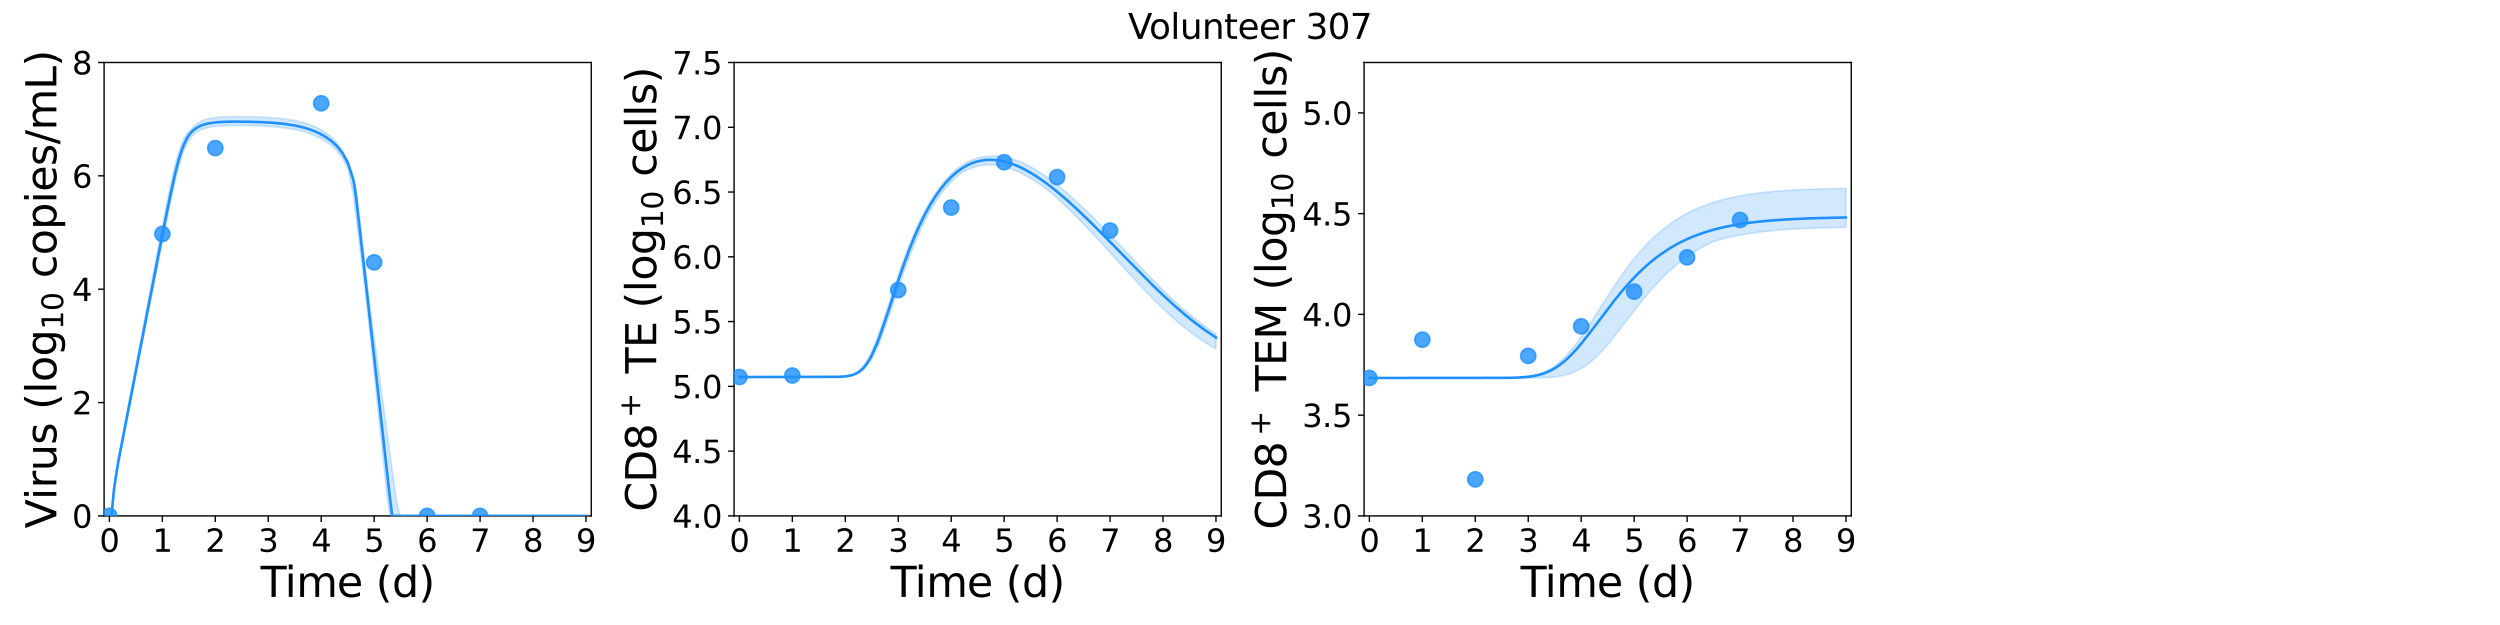 <?xml version="1.0" encoding="utf-8" standalone="no"?>
<!DOCTYPE svg PUBLIC "-//W3C//DTD SVG 1.1//EN"
  "http://www.w3.org/Graphics/SVG/1.1/DTD/svg11.dtd">
<svg xmlns:xlink="http://www.w3.org/1999/xlink" width="1440pt" height="360pt" viewBox="0 0 1440 360" xmlns="http://www.w3.org/2000/svg" version="1.1">
 <defs>
  <style type="text/css">*{stroke-linejoin: round; stroke-linecap: butt}</style>
 </defs>
 <g id="figure_1">
  <g id="patch_1">
   <path d="M 0 360 
L 1440 360 
L 1440 0 
L 0 0 
z
" style="fill: #ffffff"/>
  </g>
  <g id="axes_1">
   <g id="patch_2">
    <path d="M 59.96 297.16 
L 340.567 297.16 
L 340.567 36 
L 59.96 36 
z
" style="fill: #ffffff"/>
   </g>
   <g id="matplotlib.axis_1">
    <g id="xtick_1">
     <g id="line2d_1">
      <defs>
       <path id="m658b1dfa20" d="M 0 0 
L 0 3.5 
" style="stroke: #000000; stroke-width: 0.8"/>
      </defs>
      <g>
       <use xlink:href="#m658b1dfa20" x="63.01" y="297.16" style="stroke: #000000; stroke-width: 0.8"/>
      </g>
     </g>
     <g id="text_1">
      <!-- 0 -->
      <g transform="translate(57.284 317.837) scale(0.18 -0.18)">
       <defs>
        <path id="DejaVuSans-30" d="M 2034 4250 
Q 1547 4250 1301 3770 
Q 1056 3291 1056 2328 
Q 1056 1369 1301 889 
Q 1547 409 2034 409 
Q 2525 409 2770 889 
Q 3016 1369 3016 2328 
Q 3016 3291 2770 3770 
Q 2525 4250 2034 4250 
z
M 2034 4750 
Q 2819 4750 3233 4129 
Q 3647 3509 3647 2328 
Q 3647 1150 3233 529 
Q 2819 -91 2034 -91 
Q 1250 -91 836 529 
Q 422 1150 422 2328 
Q 422 3509 836 4129 
Q 1250 4750 2034 4750 
z
" transform="scale(0.016)"/>
       </defs>
       <use xlink:href="#DejaVuSans-30"/>
      </g>
     </g>
    </g>
    <g id="xtick_2">
     <g id="line2d_2">
      <g>
       <use xlink:href="#m658b1dfa20" x="93.511" y="297.16" style="stroke: #000000; stroke-width: 0.8"/>
      </g>
     </g>
     <g id="text_2">
      <!-- 1 -->
      <g transform="translate(87.785 317.837) scale(0.18 -0.18)">
       <defs>
        <path id="DejaVuSans-31" d="M 794 531 
L 1825 531 
L 1825 4091 
L 703 3866 
L 703 4441 
L 1819 4666 
L 2450 4666 
L 2450 531 
L 3481 531 
L 3481 0 
L 794 0 
L 794 531 
z
" transform="scale(0.016)"/>
       </defs>
       <use xlink:href="#DejaVuSans-31"/>
      </g>
     </g>
    </g>
    <g id="xtick_3">
     <g id="line2d_3">
      <g>
       <use xlink:href="#m658b1dfa20" x="124.012" y="297.16" style="stroke: #000000; stroke-width: 0.8"/>
      </g>
     </g>
     <g id="text_3">
      <!-- 2 -->
      <g transform="translate(118.285 317.837) scale(0.18 -0.18)">
       <defs>
        <path id="DejaVuSans-32" d="M 1228 531 
L 3431 531 
L 3431 0 
L 469 0 
L 469 531 
Q 828 903 1448 1529 
Q 2069 2156 2228 2338 
Q 2531 2678 2651 2914 
Q 2772 3150 2772 3378 
Q 2772 3750 2511 3984 
Q 2250 4219 1831 4219 
Q 1534 4219 1204 4116 
Q 875 4013 500 3803 
L 500 4441 
Q 881 4594 1212 4672 
Q 1544 4750 1819 4750 
Q 2544 4750 2975 4387 
Q 3406 4025 3406 3419 
Q 3406 3131 3298 2873 
Q 3191 2616 2906 2266 
Q 2828 2175 2409 1742 
Q 1991 1309 1228 531 
z
" transform="scale(0.016)"/>
       </defs>
       <use xlink:href="#DejaVuSans-32"/>
      </g>
     </g>
    </g>
    <g id="xtick_4">
     <g id="line2d_4">
      <g>
       <use xlink:href="#m658b1dfa20" x="154.513" y="297.16" style="stroke: #000000; stroke-width: 0.8"/>
      </g>
     </g>
     <g id="text_4">
      <!-- 3 -->
      <g transform="translate(148.786 317.837) scale(0.18 -0.18)">
       <defs>
        <path id="DejaVuSans-33" d="M 2597 2516 
Q 3050 2419 3304 2112 
Q 3559 1806 3559 1356 
Q 3559 666 3084 287 
Q 2609 -91 1734 -91 
Q 1441 -91 1130 -33 
Q 819 25 488 141 
L 488 750 
Q 750 597 1062 519 
Q 1375 441 1716 441 
Q 2309 441 2620 675 
Q 2931 909 2931 1356 
Q 2931 1769 2642 2001 
Q 2353 2234 1838 2234 
L 1294 2234 
L 1294 2753 
L 1863 2753 
Q 2328 2753 2575 2939 
Q 2822 3125 2822 3475 
Q 2822 3834 2567 4026 
Q 2313 4219 1838 4219 
Q 1578 4219 1281 4162 
Q 984 4106 628 3988 
L 628 4550 
Q 988 4650 1302 4700 
Q 1616 4750 1894 4750 
Q 2613 4750 3031 4423 
Q 3450 4097 3450 3541 
Q 3450 3153 3228 2886 
Q 3006 2619 2597 2516 
z
" transform="scale(0.016)"/>
       </defs>
       <use xlink:href="#DejaVuSans-33"/>
      </g>
     </g>
    </g>
    <g id="xtick_5">
     <g id="line2d_5">
      <g>
       <use xlink:href="#m658b1dfa20" x="185.013" y="297.16" style="stroke: #000000; stroke-width: 0.8"/>
      </g>
     </g>
     <g id="text_5">
      <!-- 4 -->
      <g transform="translate(179.287 317.837) scale(0.18 -0.18)">
       <defs>
        <path id="DejaVuSans-34" d="M 2419 4116 
L 825 1625 
L 2419 1625 
L 2419 4116 
z
M 2253 4666 
L 3047 4666 
L 3047 1625 
L 3713 1625 
L 3713 1100 
L 3047 1100 
L 3047 0 
L 2419 0 
L 2419 1100 
L 313 1100 
L 313 1709 
L 2253 4666 
z
" transform="scale(0.016)"/>
       </defs>
       <use xlink:href="#DejaVuSans-34"/>
      </g>
     </g>
    </g>
    <g id="xtick_6">
     <g id="line2d_6">
      <g>
       <use xlink:href="#m658b1dfa20" x="215.514" y="297.16" style="stroke: #000000; stroke-width: 0.8"/>
      </g>
     </g>
     <g id="text_6">
      <!-- 5 -->
      <g transform="translate(209.788 317.837) scale(0.18 -0.18)">
       <defs>
        <path id="DejaVuSans-35" d="M 691 4666 
L 3169 4666 
L 3169 4134 
L 1269 4134 
L 1269 2991 
Q 1406 3038 1543 3061 
Q 1681 3084 1819 3084 
Q 2600 3084 3056 2656 
Q 3513 2228 3513 1497 
Q 3513 744 3044 326 
Q 2575 -91 1722 -91 
Q 1428 -91 1123 -41 
Q 819 9 494 109 
L 494 744 
Q 775 591 1075 516 
Q 1375 441 1709 441 
Q 2250 441 2565 725 
Q 2881 1009 2881 1497 
Q 2881 1984 2565 2268 
Q 2250 2553 1709 2553 
Q 1456 2553 1204 2497 
Q 953 2441 691 2322 
L 691 4666 
z
" transform="scale(0.016)"/>
       </defs>
       <use xlink:href="#DejaVuSans-35"/>
      </g>
     </g>
    </g>
    <g id="xtick_7">
     <g id="line2d_7">
      <g>
       <use xlink:href="#m658b1dfa20" x="246.015" y="297.16" style="stroke: #000000; stroke-width: 0.8"/>
      </g>
     </g>
     <g id="text_7">
      <!-- 6 -->
      <g transform="translate(240.289 317.837) scale(0.18 -0.18)">
       <defs>
        <path id="DejaVuSans-36" d="M 2113 2584 
Q 1688 2584 1439 2293 
Q 1191 2003 1191 1497 
Q 1191 994 1439 701 
Q 1688 409 2113 409 
Q 2538 409 2786 701 
Q 3034 994 3034 1497 
Q 3034 2003 2786 2293 
Q 2538 2584 2113 2584 
z
M 3366 4563 
L 3366 3988 
Q 3128 4100 2886 4159 
Q 2644 4219 2406 4219 
Q 1781 4219 1451 3797 
Q 1122 3375 1075 2522 
Q 1259 2794 1537 2939 
Q 1816 3084 2150 3084 
Q 2853 3084 3261 2657 
Q 3669 2231 3669 1497 
Q 3669 778 3244 343 
Q 2819 -91 2113 -91 
Q 1303 -91 875 529 
Q 447 1150 447 2328 
Q 447 3434 972 4092 
Q 1497 4750 2381 4750 
Q 2619 4750 2861 4703 
Q 3103 4656 3366 4563 
z
" transform="scale(0.016)"/>
       </defs>
       <use xlink:href="#DejaVuSans-36"/>
      </g>
     </g>
    </g>
    <g id="xtick_8">
     <g id="line2d_8">
      <g>
       <use xlink:href="#m658b1dfa20" x="276.516" y="297.16" style="stroke: #000000; stroke-width: 0.8"/>
      </g>
     </g>
     <g id="text_8">
      <!-- 7 -->
      <g transform="translate(270.789 317.837) scale(0.18 -0.18)">
       <defs>
        <path id="DejaVuSans-37" d="M 525 4666 
L 3525 4666 
L 3525 4397 
L 1831 0 
L 1172 0 
L 2766 4134 
L 525 4134 
L 525 4666 
z
" transform="scale(0.016)"/>
       </defs>
       <use xlink:href="#DejaVuSans-37"/>
      </g>
     </g>
    </g>
    <g id="xtick_9">
     <g id="line2d_9">
      <g>
       <use xlink:href="#m658b1dfa20" x="307.017" y="297.16" style="stroke: #000000; stroke-width: 0.8"/>
      </g>
     </g>
     <g id="text_9">
      <!-- 8 -->
      <g transform="translate(301.29 317.837) scale(0.18 -0.18)">
       <defs>
        <path id="DejaVuSans-38" d="M 2034 2216 
Q 1584 2216 1326 1975 
Q 1069 1734 1069 1313 
Q 1069 891 1326 650 
Q 1584 409 2034 409 
Q 2484 409 2743 651 
Q 3003 894 3003 1313 
Q 3003 1734 2745 1975 
Q 2488 2216 2034 2216 
z
M 1403 2484 
Q 997 2584 770 2862 
Q 544 3141 544 3541 
Q 544 4100 942 4425 
Q 1341 4750 2034 4750 
Q 2731 4750 3128 4425 
Q 3525 4100 3525 3541 
Q 3525 3141 3298 2862 
Q 3072 2584 2669 2484 
Q 3125 2378 3379 2068 
Q 3634 1759 3634 1313 
Q 3634 634 3220 271 
Q 2806 -91 2034 -91 
Q 1263 -91 848 271 
Q 434 634 434 1313 
Q 434 1759 690 2068 
Q 947 2378 1403 2484 
z
M 1172 3481 
Q 1172 3119 1398 2916 
Q 1625 2713 2034 2713 
Q 2441 2713 2670 2916 
Q 2900 3119 2900 3481 
Q 2900 3844 2670 4047 
Q 2441 4250 2034 4250 
Q 1625 4250 1398 4047 
Q 1172 3844 1172 3481 
z
" transform="scale(0.016)"/>
       </defs>
       <use xlink:href="#DejaVuSans-38"/>
      </g>
     </g>
    </g>
    <g id="xtick_10">
     <g id="line2d_10">
      <g>
       <use xlink:href="#m658b1dfa20" x="337.517" y="297.16" style="stroke: #000000; stroke-width: 0.8"/>
      </g>
     </g>
     <g id="text_10">
      <!-- 9 -->
      <g transform="translate(331.791 317.837) scale(0.18 -0.18)">
       <defs>
        <path id="DejaVuSans-39" d="M 703 97 
L 703 672 
Q 941 559 1184 500 
Q 1428 441 1663 441 
Q 2288 441 2617 861 
Q 2947 1281 2994 2138 
Q 2813 1869 2534 1725 
Q 2256 1581 1919 1581 
Q 1219 1581 811 2004 
Q 403 2428 403 3163 
Q 403 3881 828 4315 
Q 1253 4750 1959 4750 
Q 2769 4750 3195 4129 
Q 3622 3509 3622 2328 
Q 3622 1225 3098 567 
Q 2575 -91 1691 -91 
Q 1453 -91 1209 -44 
Q 966 3 703 97 
z
M 1959 2075 
Q 2384 2075 2632 2365 
Q 2881 2656 2881 3163 
Q 2881 3666 2632 3958 
Q 2384 4250 1959 4250 
Q 1534 4250 1286 3958 
Q 1038 3666 1038 3163 
Q 1038 2656 1286 2365 
Q 1534 2075 1959 2075 
z
" transform="scale(0.016)"/>
       </defs>
       <use xlink:href="#DejaVuSans-39"/>
      </g>
     </g>
    </g>
    <g id="text_11">
     <!-- Time (d) -->
     <g transform="translate(150.107 343.817) scale(0.24 -0.24)">
      <defs>
       <path id="DejaVuSans-54" d="M -19 4666 
L 3928 4666 
L 3928 4134 
L 2272 4134 
L 2272 0 
L 1638 0 
L 1638 4134 
L -19 4134 
L -19 4666 
z
" transform="scale(0.016)"/>
       <path id="DejaVuSans-69" d="M 603 3500 
L 1178 3500 
L 1178 0 
L 603 0 
L 603 3500 
z
M 603 4863 
L 1178 4863 
L 1178 4134 
L 603 4134 
L 603 4863 
z
" transform="scale(0.016)"/>
       <path id="DejaVuSans-6d" d="M 3328 2828 
Q 3544 3216 3844 3400 
Q 4144 3584 4550 3584 
Q 5097 3584 5394 3201 
Q 5691 2819 5691 2113 
L 5691 0 
L 5113 0 
L 5113 2094 
Q 5113 2597 4934 2840 
Q 4756 3084 4391 3084 
Q 3944 3084 3684 2787 
Q 3425 2491 3425 1978 
L 3425 0 
L 2847 0 
L 2847 2094 
Q 2847 2600 2669 2842 
Q 2491 3084 2119 3084 
Q 1678 3084 1418 2786 
Q 1159 2488 1159 1978 
L 1159 0 
L 581 0 
L 581 3500 
L 1159 3500 
L 1159 2956 
Q 1356 3278 1631 3431 
Q 1906 3584 2284 3584 
Q 2666 3584 2933 3390 
Q 3200 3197 3328 2828 
z
" transform="scale(0.016)"/>
       <path id="DejaVuSans-65" d="M 3597 1894 
L 3597 1613 
L 953 1613 
Q 991 1019 1311 708 
Q 1631 397 2203 397 
Q 2534 397 2845 478 
Q 3156 559 3463 722 
L 3463 178 
Q 3153 47 2828 -22 
Q 2503 -91 2169 -91 
Q 1331 -91 842 396 
Q 353 884 353 1716 
Q 353 2575 817 3079 
Q 1281 3584 2069 3584 
Q 2775 3584 3186 3129 
Q 3597 2675 3597 1894 
z
M 3022 2063 
Q 3016 2534 2758 2815 
Q 2500 3097 2075 3097 
Q 1594 3097 1305 2825 
Q 1016 2553 972 2059 
L 3022 2063 
z
" transform="scale(0.016)"/>
       <path id="DejaVuSans-20" transform="scale(0.016)"/>
       <path id="DejaVuSans-28" d="M 1984 4856 
Q 1566 4138 1362 3434 
Q 1159 2731 1159 2009 
Q 1159 1288 1364 580 
Q 1569 -128 1984 -844 
L 1484 -844 
Q 1016 -109 783 600 
Q 550 1309 550 2009 
Q 550 2706 781 3412 
Q 1013 4119 1484 4856 
L 1984 4856 
z
" transform="scale(0.016)"/>
       <path id="DejaVuSans-64" d="M 2906 2969 
L 2906 4863 
L 3481 4863 
L 3481 0 
L 2906 0 
L 2906 525 
Q 2725 213 2448 61 
Q 2172 -91 1784 -91 
Q 1150 -91 751 415 
Q 353 922 353 1747 
Q 353 2572 751 3078 
Q 1150 3584 1784 3584 
Q 2172 3584 2448 3432 
Q 2725 3281 2906 2969 
z
M 947 1747 
Q 947 1113 1208 752 
Q 1469 391 1925 391 
Q 2381 391 2643 752 
Q 2906 1113 2906 1747 
Q 2906 2381 2643 2742 
Q 2381 3103 1925 3103 
Q 1469 3103 1208 2742 
Q 947 2381 947 1747 
z
" transform="scale(0.016)"/>
       <path id="DejaVuSans-29" d="M 513 4856 
L 1013 4856 
Q 1481 4119 1714 3412 
Q 1947 2706 1947 2009 
Q 1947 1309 1714 600 
Q 1481 -109 1013 -844 
L 513 -844 
Q 928 -128 1133 580 
Q 1338 1288 1338 2009 
Q 1338 2731 1133 3434 
Q 928 4138 513 4856 
z
" transform="scale(0.016)"/>
      </defs>
      <use xlink:href="#DejaVuSans-54"/>
      <use xlink:href="#DejaVuSans-69" x="57.959"/>
      <use xlink:href="#DejaVuSans-6d" x="85.742"/>
      <use xlink:href="#DejaVuSans-65" x="183.154"/>
      <use xlink:href="#DejaVuSans-20" x="244.678"/>
      <use xlink:href="#DejaVuSans-28" x="276.465"/>
      <use xlink:href="#DejaVuSans-64" x="315.479"/>
      <use xlink:href="#DejaVuSans-29" x="378.955"/>
     </g>
    </g>
   </g>
   <g id="matplotlib.axis_2">
    <g id="ytick_1">
     <g id="line2d_11">
      <defs>
       <path id="mf73efa3a04" d="M 0 0 
L -3.5 0 
" style="stroke: #000000; stroke-width: 0.8"/>
      </defs>
      <g>
       <use xlink:href="#mf73efa3a04" x="59.96" y="297.16" style="stroke: #000000; stroke-width: 0.8"/>
      </g>
     </g>
     <g id="text_12">
      <!-- 0 -->
      <g transform="translate(41.508 303.999) scale(0.18 -0.18)">
       <use xlink:href="#DejaVuSans-30"/>
      </g>
     </g>
    </g>
    <g id="ytick_2">
     <g id="line2d_12">
      <g>
       <use xlink:href="#mf73efa3a04" x="59.96" y="231.87" style="stroke: #000000; stroke-width: 0.8"/>
      </g>
     </g>
     <g id="text_13">
      <!-- 2 -->
      <g transform="translate(41.508 238.709) scale(0.18 -0.18)">
       <use xlink:href="#DejaVuSans-32"/>
      </g>
     </g>
    </g>
    <g id="ytick_3">
     <g id="line2d_13">
      <g>
       <use xlink:href="#mf73efa3a04" x="59.96" y="166.58" style="stroke: #000000; stroke-width: 0.8"/>
      </g>
     </g>
     <g id="text_14">
      <!-- 4 -->
      <g transform="translate(41.508 173.419) scale(0.18 -0.18)">
       <use xlink:href="#DejaVuSans-34"/>
      </g>
     </g>
    </g>
    <g id="ytick_4">
     <g id="line2d_14">
      <g>
       <use xlink:href="#mf73efa3a04" x="59.96" y="101.29" style="stroke: #000000; stroke-width: 0.8"/>
      </g>
     </g>
     <g id="text_15">
      <!-- 6 -->
      <g transform="translate(41.508 108.129) scale(0.18 -0.18)">
       <use xlink:href="#DejaVuSans-36"/>
      </g>
     </g>
    </g>
    <g id="ytick_5">
     <g id="line2d_15">
      <g>
       <use xlink:href="#mf73efa3a04" x="59.96" y="36" style="stroke: #000000; stroke-width: 0.8"/>
      </g>
     </g>
     <g id="text_16">
      <!-- 8 -->
      <g transform="translate(41.508 42.839) scale(0.18 -0.18)">
       <use xlink:href="#DejaVuSans-38"/>
      </g>
     </g>
    </g>
    <g id="text_17">
     <!-- Virus (log$_{10}$ copies/mL) -->
     <g transform="translate(32.468 304.34) rotate(-90) scale(0.24 -0.24)">
      <defs>
       <path id="DejaVuSans-56" d="M 1831 0 
L 50 4666 
L 709 4666 
L 2188 738 
L 3669 4666 
L 4325 4666 
L 2547 0 
L 1831 0 
z
" transform="scale(0.016)"/>
       <path id="DejaVuSans-72" d="M 2631 2963 
Q 2534 3019 2420 3045 
Q 2306 3072 2169 3072 
Q 1681 3072 1420 2755 
Q 1159 2438 1159 1844 
L 1159 0 
L 581 0 
L 581 3500 
L 1159 3500 
L 1159 2956 
Q 1341 3275 1631 3429 
Q 1922 3584 2338 3584 
Q 2397 3584 2469 3576 
Q 2541 3569 2628 3553 
L 2631 2963 
z
" transform="scale(0.016)"/>
       <path id="DejaVuSans-75" d="M 544 1381 
L 544 3500 
L 1119 3500 
L 1119 1403 
Q 1119 906 1312 657 
Q 1506 409 1894 409 
Q 2359 409 2629 706 
Q 2900 1003 2900 1516 
L 2900 3500 
L 3475 3500 
L 3475 0 
L 2900 0 
L 2900 538 
Q 2691 219 2414 64 
Q 2138 -91 1772 -91 
Q 1169 -91 856 284 
Q 544 659 544 1381 
z
M 1991 3584 
L 1991 3584 
z
" transform="scale(0.016)"/>
       <path id="DejaVuSans-73" d="M 2834 3397 
L 2834 2853 
Q 2591 2978 2328 3040 
Q 2066 3103 1784 3103 
Q 1356 3103 1142 2972 
Q 928 2841 928 2578 
Q 928 2378 1081 2264 
Q 1234 2150 1697 2047 
L 1894 2003 
Q 2506 1872 2764 1633 
Q 3022 1394 3022 966 
Q 3022 478 2636 193 
Q 2250 -91 1575 -91 
Q 1294 -91 989 -36 
Q 684 19 347 128 
L 347 722 
Q 666 556 975 473 
Q 1284 391 1588 391 
Q 1994 391 2212 530 
Q 2431 669 2431 922 
Q 2431 1156 2273 1281 
Q 2116 1406 1581 1522 
L 1381 1569 
Q 847 1681 609 1914 
Q 372 2147 372 2553 
Q 372 3047 722 3315 
Q 1072 3584 1716 3584 
Q 2034 3584 2315 3537 
Q 2597 3491 2834 3397 
z
" transform="scale(0.016)"/>
       <path id="DejaVuSans-6c" d="M 603 4863 
L 1178 4863 
L 1178 0 
L 603 0 
L 603 4863 
z
" transform="scale(0.016)"/>
       <path id="DejaVuSans-6f" d="M 1959 3097 
Q 1497 3097 1228 2736 
Q 959 2375 959 1747 
Q 959 1119 1226 758 
Q 1494 397 1959 397 
Q 2419 397 2687 759 
Q 2956 1122 2956 1747 
Q 2956 2369 2687 2733 
Q 2419 3097 1959 3097 
z
M 1959 3584 
Q 2709 3584 3137 3096 
Q 3566 2609 3566 1747 
Q 3566 888 3137 398 
Q 2709 -91 1959 -91 
Q 1206 -91 779 398 
Q 353 888 353 1747 
Q 353 2609 779 3096 
Q 1206 3584 1959 3584 
z
" transform="scale(0.016)"/>
       <path id="DejaVuSans-67" d="M 2906 1791 
Q 2906 2416 2648 2759 
Q 2391 3103 1925 3103 
Q 1463 3103 1205 2759 
Q 947 2416 947 1791 
Q 947 1169 1205 825 
Q 1463 481 1925 481 
Q 2391 481 2648 825 
Q 2906 1169 2906 1791 
z
M 3481 434 
Q 3481 -459 3084 -895 
Q 2688 -1331 1869 -1331 
Q 1566 -1331 1297 -1286 
Q 1028 -1241 775 -1147 
L 775 -588 
Q 1028 -725 1275 -790 
Q 1522 -856 1778 -856 
Q 2344 -856 2625 -561 
Q 2906 -266 2906 331 
L 2906 616 
Q 2728 306 2450 153 
Q 2172 0 1784 0 
Q 1141 0 747 490 
Q 353 981 353 1791 
Q 353 2603 747 3093 
Q 1141 3584 1784 3584 
Q 2172 3584 2450 3431 
Q 2728 3278 2906 2969 
L 2906 3500 
L 3481 3500 
L 3481 434 
z
" transform="scale(0.016)"/>
       <path id="DejaVuSans-63" d="M 3122 3366 
L 3122 2828 
Q 2878 2963 2633 3030 
Q 2388 3097 2138 3097 
Q 1578 3097 1268 2742 
Q 959 2388 959 1747 
Q 959 1106 1268 751 
Q 1578 397 2138 397 
Q 2388 397 2633 464 
Q 2878 531 3122 666 
L 3122 134 
Q 2881 22 2623 -34 
Q 2366 -91 2075 -91 
Q 1284 -91 818 406 
Q 353 903 353 1747 
Q 353 2603 823 3093 
Q 1294 3584 2113 3584 
Q 2378 3584 2631 3529 
Q 2884 3475 3122 3366 
z
" transform="scale(0.016)"/>
       <path id="DejaVuSans-70" d="M 1159 525 
L 1159 -1331 
L 581 -1331 
L 581 3500 
L 1159 3500 
L 1159 2969 
Q 1341 3281 1617 3432 
Q 1894 3584 2278 3584 
Q 2916 3584 3314 3078 
Q 3713 2572 3713 1747 
Q 3713 922 3314 415 
Q 2916 -91 2278 -91 
Q 1894 -91 1617 61 
Q 1341 213 1159 525 
z
M 3116 1747 
Q 3116 2381 2855 2742 
Q 2594 3103 2138 3103 
Q 1681 3103 1420 2742 
Q 1159 2381 1159 1747 
Q 1159 1113 1420 752 
Q 1681 391 2138 391 
Q 2594 391 2855 752 
Q 3116 1113 3116 1747 
z
" transform="scale(0.016)"/>
       <path id="DejaVuSans-2f" d="M 1625 4666 
L 2156 4666 
L 531 -594 
L 0 -594 
L 1625 4666 
z
" transform="scale(0.016)"/>
       <path id="DejaVuSans-4c" d="M 628 4666 
L 1259 4666 
L 1259 531 
L 3531 531 
L 3531 0 
L 628 0 
L 628 4666 
z
" transform="scale(0.016)"/>
      </defs>
      <use xlink:href="#DejaVuSans-56" transform="translate(0 0.016)"/>
      <use xlink:href="#DejaVuSans-69" transform="translate(68.408 0.016)"/>
      <use xlink:href="#DejaVuSans-72" transform="translate(96.191 0.016)"/>
      <use xlink:href="#DejaVuSans-75" transform="translate(137.305 0.016)"/>
      <use xlink:href="#DejaVuSans-73" transform="translate(200.684 0.016)"/>
      <use xlink:href="#DejaVuSans-20" transform="translate(252.783 0.016)"/>
      <use xlink:href="#DejaVuSans-28" transform="translate(284.57 0.016)"/>
      <use xlink:href="#DejaVuSans-6c" transform="translate(323.584 0.016)"/>
      <use xlink:href="#DejaVuSans-6f" transform="translate(351.367 0.016)"/>
      <use xlink:href="#DejaVuSans-67" transform="translate(412.549 0.016)"/>
      <use xlink:href="#DejaVuSans-31" transform="translate(476.982 -16.391) scale(0.7)"/>
      <use xlink:href="#DejaVuSans-30" transform="translate(521.519 -16.391) scale(0.7)"/>
      <use xlink:href="#DejaVuSans-20" transform="translate(568.789 0.016)"/>
      <use xlink:href="#DejaVuSans-63" transform="translate(600.576 0.016)"/>
      <use xlink:href="#DejaVuSans-6f" transform="translate(655.557 0.016)"/>
      <use xlink:href="#DejaVuSans-70" transform="translate(716.738 0.016)"/>
      <use xlink:href="#DejaVuSans-69" transform="translate(780.215 0.016)"/>
      <use xlink:href="#DejaVuSans-65" transform="translate(807.998 0.016)"/>
      <use xlink:href="#DejaVuSans-73" transform="translate(869.521 0.016)"/>
      <use xlink:href="#DejaVuSans-2f" transform="translate(921.621 0.016)"/>
      <use xlink:href="#DejaVuSans-6d" transform="translate(955.312 0.016)"/>
      <use xlink:href="#DejaVuSans-4c" transform="translate(1052.725 0.016)"/>
      <use xlink:href="#DejaVuSans-29" transform="translate(1108.438 0.016)"/>
     </g>
    </g>
   </g>
   <g id="patch_3">
    <path d="M 59.96 297.16 
L 59.96 36 
" style="fill: none; stroke: #000000; stroke-width: 0.8; stroke-linejoin: miter; stroke-linecap: square"/>
   </g>
   <g id="patch_4">
    <path d="M 340.567 297.16 
L 340.567 36 
" style="fill: none; stroke: #000000; stroke-width: 0.8; stroke-linejoin: miter; stroke-linecap: square"/>
   </g>
   <g id="patch_5">
    <path d="M 59.96 297.16 
L 340.567 297.16 
" style="fill: none; stroke: #000000; stroke-width: 0.8; stroke-linejoin: miter; stroke-linecap: square"/>
   </g>
   <g id="patch_6">
    <path d="M 59.96 36 
L 340.567 36 
" style="fill: none; stroke: #000000; stroke-width: 0.8; stroke-linejoin: miter; stroke-linecap: square"/>
   </g>
   <g id="PolyCollection_1">
    <defs>
     <path id="m23eecf17d6" d="M 63.01 -62.84 
L 63.01 -62.84 
L 63.011 -62.84 
L 63.015 -62.84 
L 63.058 -62.84 
L 63.287 -62.84 
L 63.427 -62.84 
L 63.968 -62.84 
L 64.276 -62.84 
L 65.359 -73.214 
L 65.898 -77.97 
L 67.374 -87.831 
L 68.028 -91.543 
L 69.438 -98.929 
L 70.206 -102.822 
L 71.676 -110.278 
L 72.531 -114.584 
L 74 -122.038 
L 74.927 -126.713 
L 76.407 -134.225 
L 77.388 -139.179 
L 78.868 -146.672 
L 79.891 -151.82 
L 81.37 -159.293 
L 82.423 -164.596 
L 84.041 -172.784 
L 85.077 -178.001 
L 86.495 -185.155 
L 87.569 -190.559 
L 89.112 -198.338 
L 90.178 -203.699 
L 91.616 -210.917 
L 92.708 -216.374 
L 94.256 -224.095 
L 95.341 -229.454 
L 96.811 -236.634 
L 97.927 -241.984 
L 99.526 -249.415 
L 100.649 -254.428 
L 102.169 -260.736 
L 103.32 -265.138 
L 104.958 -270.515 
L 106.133 -273.736 
L 107.514 -276.785 
L 108.594 -278.761 
L 109.752 -280.455 
L 110.715 -281.629 
L 111.725 -282.634 
L 112.735 -283.472 
L 113.613 -284.09 
L 114.491 -284.613 
L 115.262 -285.014 
L 115.954 -285.325 
L 116.546 -285.564 
L 117.078 -285.764 
L 117.611 -285.944 
L 118.071 -286.09 
L 118.568 -286.23 
L 119.064 -286.363 
L 119.56 -286.485 
L 120.057 -286.595 
L 120.553 -286.698 
L 121.049 -286.797 
L 121.545 -286.879 
L 122.042 -286.962 
L 122.539 -287.044 
L 123.042 -287.108 
L 123.549 -287.173 
L 124.065 -287.238 
L 124.589 -287.29 
L 125.123 -287.341 
L 127.509 -287.526 
L 128.246 -287.571 
L 130.724 -287.671 
L 131.674 -287.696 
L 134.13 -287.738 
L 135.575 -287.749 
L 137.934 -287.747 
L 139.161 -287.739 
L 142.212 -287.699 
L 143.817 -287.667 
L 146.867 -287.587 
L 148.689 -287.516 
L 151.65 -287.384 
L 154.612 -287.212 
L 157.662 -286.995 
L 160.712 -286.718 
L 163.762 -286.36 
L 166.812 -285.919 
L 169.862 -285.372 
L 172.912 -284.696 
L 175.962 -283.867 
L 179.012 -282.854 
L 182.062 -281.619 
L 185.112 -280.109 
L 188.162 -278.25 
L 191.213 -275.928 
L 194.263 -272.949 
L 197.313 -268.939 
L 200.363 -262.653 
L 203.413 -248.479 
L 204.023 -243.632 
L 204.596 -239.049 
L 204.714 -238.103 
L 204.854 -236.984 
L 204.946 -236.247 
L 205.032 -235.562 
L 205.085 -235.141 
L 205.161 -234.529 
L 205.204 -234.19 
L 205.219 -234.066 
L 205.234 -233.949 
L 205.271 -233.649 
L 205.301 -233.41 
L 205.364 -232.91 
L 205.426 -232.41 
L 205.646 -230.645 
L 206.216 -226.046 
L 206.868 -220.781 
L 207.828 -213.031 
L 208.787 -205.22 
L 209.997 -195.369 
L 211.207 -184.878 
L 212.557 -172.903 
L 213.919 -160.441 
L 215.363 -146.702 
L 216.821 -132.81 
L 218.325 -118.464 
L 219.842 -103.992 
L 221.358 -89.516 
L 222.875 -75.046 
L 224.391 -64.486 
L 225.908 -62.84 
L 227.433 -62.84 
L 228.986 -62.84 
L 230.61 -62.84 
L 232.398 -62.84 
L 234.522 -62.84 
L 237.032 -62.84 
L 240.082 -62.84 
L 243.132 -62.84 
L 246.182 -62.84 
L 249.233 -62.84 
L 252.283 -62.84 
L 255.333 -62.84 
L 258.383 -62.84 
L 261.433 -62.84 
L 264.483 -62.84 
L 267.533 -62.84 
L 270.583 -62.84 
L 273.633 -62.84 
L 276.683 -62.84 
L 279.733 -62.84 
L 282.783 -62.84 
L 285.834 -62.84 
L 288.884 -62.84 
L 291.934 -62.84 
L 294.984 -62.84 
L 298.034 -62.84 
L 301.084 -62.84 
L 304.134 -62.84 
L 307.184 -62.84 
L 310.234 -62.84 
L 313.284 -62.84 
L 316.334 -62.84 
L 319.384 -62.84 
L 322.435 -62.84 
L 325.485 -62.84 
L 328.535 -62.84 
L 331.585 -62.84 
L 334.635 -62.84 
L 337.517 -62.84 
L 337.517 -62.84 
L 337.517 -62.84 
L 334.635 -62.84 
L 331.585 -62.84 
L 328.535 -62.84 
L 325.485 -62.84 
L 322.435 -62.84 
L 319.384 -62.84 
L 316.334 -62.84 
L 313.284 -62.84 
L 310.234 -62.84 
L 307.184 -62.84 
L 304.134 -62.84 
L 301.084 -62.84 
L 298.034 -62.84 
L 294.984 -62.84 
L 291.934 -62.84 
L 288.884 -62.84 
L 285.834 -62.84 
L 282.783 -62.84 
L 279.733 -62.84 
L 276.683 -62.84 
L 273.633 -62.84 
L 270.583 -62.84 
L 267.533 -62.84 
L 264.483 -62.84 
L 261.433 -62.84 
L 258.383 -62.84 
L 255.333 -62.84 
L 252.283 -62.84 
L 249.233 -62.84 
L 246.182 -62.84 
L 243.132 -62.84 
L 240.082 -62.84 
L 237.032 -62.84 
L 234.522 -62.84 
L 232.398 -62.84 
L 230.61 -62.84 
L 228.986 -68.235 
L 227.433 -77.907 
L 225.908 -89.095 
L 224.391 -100.224 
L 222.875 -111.353 
L 221.358 -122.483 
L 219.842 -133.613 
L 218.325 -144.743 
L 216.821 -155.783 
L 215.363 -166.483 
L 213.919 -177.079 
L 212.557 -188.19 
L 211.207 -199.399 
L 209.997 -210.054 
L 208.787 -220.614 
L 207.828 -228.968 
L 206.868 -237.253 
L 206.216 -242.854 
L 205.646 -247.662 
L 205.426 -249.322 
L 205.364 -249.659 
L 205.301 -249.929 
L 205.271 -250.059 
L 205.234 -250.221 
L 205.219 -250.285 
L 205.204 -250.352 
L 205.161 -250.536 
L 205.085 -250.867 
L 205.032 -251.095 
L 204.946 -251.466 
L 204.854 -251.866 
L 204.714 -252.472 
L 204.596 -252.984 
L 204.023 -255.482 
L 203.413 -258.11 
L 200.363 -267.058 
L 197.313 -273.077 
L 194.263 -277.527 
L 191.213 -280.743 
L 188.162 -283.208 
L 185.112 -285.158 
L 182.062 -286.727 
L 179.012 -288 
L 175.962 -289.036 
L 172.912 -289.877 
L 169.862 -290.557 
L 166.812 -291.103 
L 163.762 -291.537 
L 160.712 -291.886 
L 157.662 -292.153 
L 154.612 -292.358 
L 151.65 -292.519 
L 148.689 -292.64 
L 146.867 -292.7 
L 143.817 -292.779 
L 142.212 -292.808 
L 139.161 -292.846 
L 137.934 -292.854 
L 135.575 -292.852 
L 134.13 -292.837 
L 131.674 -292.791 
L 130.724 -292.756 
L 128.246 -292.651 
L 127.509 -292.597 
L 125.123 -292.405 
L 124.589 -292.348 
L 124.065 -292.287 
L 123.549 -292.221 
L 123.042 -292.15 
L 122.539 -292.074 
L 122.042 -291.993 
L 121.545 -291.904 
L 121.049 -291.809 
L 120.553 -291.705 
L 120.057 -291.592 
L 119.56 -291.471 
L 119.064 -291.338 
L 118.568 -291.195 
L 118.071 -291.041 
L 117.611 -290.884 
L 117.078 -290.689 
L 116.546 -290.474 
L 115.954 -290.212 
L 115.262 -289.871 
L 114.491 -289.439 
L 113.613 -288.875 
L 112.735 -288.212 
L 111.725 -287.315 
L 110.715 -286.241 
L 109.752 -285.393 
L 108.594 -284.146 
L 107.514 -282.722 
L 106.133 -280.366 
L 104.958 -277.898 
L 103.32 -273.442 
L 102.169 -269.774 
L 100.649 -263.984 
L 99.526 -259.29 
L 97.927 -251.939 
L 96.811 -246.577 
L 95.341 -239.215 
L 94.256 -233.687 
L 92.708 -225.652 
L 91.616 -219.949 
L 90.178 -212.394 
L 89.112 -206.776 
L 87.569 -198.618 
L 86.495 -192.938 
L 85.077 -185.428 
L 84.041 -179.951 
L 82.423 -171.356 
L 81.37 -165.777 
L 79.891 -157.93 
L 78.868 -152.519 
L 77.388 -144.665 
L 76.407 -139.477 
L 74.927 -131.621 
L 74 -126.726 
L 72.531 -118.93 
L 71.676 -114.42 
L 70.206 -106.626 
L 69.438 -102.56 
L 68.028 -94.953 
L 67.374 -91.227 
L 65.898 -81.269 
L 65.359 -76.538 
L 64.276 -63.335 
L 63.968 -62.84 
L 63.427 -62.84 
L 63.287 -62.84 
L 63.058 -62.84 
L 63.015 -62.84 
L 63.011 -62.84 
L 63.01 -62.84 
z
" style="stroke: #1e90ff; stroke-opacity: 0.2"/>
    </defs>
    <g clip-path="url(#pb5885f70ce)">
     <use xlink:href="#m23eecf17d6" x="0" y="360" style="fill: #1e90ff; fill-opacity: 0.2; stroke: #1e90ff; stroke-opacity: 0.2"/>
    </g>
   </g>
   <g id="PathCollection_1">
    <defs>
     <path id="m2fe7f3a4a3" d="M 0 4.33 
C 1.148 4.33 2.25 3.874 3.062 3.062 
C 3.874 2.25 4.33 1.148 4.33 0 
C 4.33 -1.148 3.874 -2.25 3.062 -3.062 
C 2.25 -3.874 1.148 -4.33 0 -4.33 
C -1.148 -4.33 -2.25 -3.874 -3.062 -3.062 
C -3.874 -2.25 -4.33 -1.148 -4.33 0 
C -4.33 1.148 -3.874 2.25 -3.062 3.062 
C -2.25 3.874 -1.148 4.33 0 4.33 
z
" style="stroke: #1e90ff; stroke-opacity: 0.8"/>
    </defs>
    <g clip-path="url(#pb5885f70ce)">
     <use xlink:href="#m2fe7f3a4a3" x="63.01" y="297.16" style="fill: #1e90ff; fill-opacity: 0.8; stroke: #1e90ff; stroke-opacity: 0.8"/>
     <use xlink:href="#m2fe7f3a4a3" x="93.511" y="134.773" style="fill: #1e90ff; fill-opacity: 0.8; stroke: #1e90ff; stroke-opacity: 0.8"/>
     <use xlink:href="#m2fe7f3a4a3" x="124.012" y="85.293" style="fill: #1e90ff; fill-opacity: 0.8; stroke: #1e90ff; stroke-opacity: 0.8"/>
     <use xlink:href="#m2fe7f3a4a3" x="185.013" y="59.512" style="fill: #1e90ff; fill-opacity: 0.8; stroke: #1e90ff; stroke-opacity: 0.8"/>
     <use xlink:href="#m2fe7f3a4a3" x="215.514" y="151.113" style="fill: #1e90ff; fill-opacity: 0.8; stroke: #1e90ff; stroke-opacity: 0.8"/>
     <use xlink:href="#m2fe7f3a4a3" x="246.015" y="297.16" style="fill: #1e90ff; fill-opacity: 0.8; stroke: #1e90ff; stroke-opacity: 0.8"/>
     <use xlink:href="#m2fe7f3a4a3" x="276.516" y="297.16" style="fill: #1e90ff; fill-opacity: 0.8; stroke: #1e90ff; stroke-opacity: 0.8"/>
    </g>
   </g>
   <g id="line2d_16">
    <path d="M 63.01 297.16 
L 64.276 297.16 
L 65.359 284.745 
L 65.898 280.003 
L 68.028 266.524 
L 72.531 243.157 
L 94.256 131.529 
L 97.927 113.443 
L 100.649 101.075 
L 102.169 94.928 
L 103.32 90.777 
L 104.958 85.747 
L 106.133 82.787 
L 107.514 79.972 
L 108.594 78.208 
L 109.752 76.673 
L 110.715 75.63 
L 111.725 74.719 
L 113.613 73.405 
L 115.262 72.564 
L 117.078 71.874 
L 119.56 71.208 
L 122.539 70.695 
L 125.123 70.415 
L 130.724 70.116 
L 135.575 70.051 
L 143.817 70.142 
L 151.65 70.403 
L 157.662 70.763 
L 163.762 71.357 
L 169.862 72.303 
L 172.912 72.955 
L 175.962 73.759 
L 179.012 74.745 
L 182.062 75.95 
L 185.112 77.424 
L 188.162 79.239 
L 191.213 81.501 
L 194.263 84.389 
L 197.313 88.229 
L 200.363 93.752 
L 203.413 103.213 
L 204.023 106.216 
L 205.032 113.128 
L 209.997 156.459 
L 219.842 244.2 
L 224.391 284.947 
L 225.908 297.16 
L 337.517 297.16 
L 337.517 297.16 
" clip-path="url(#pb5885f70ce)" style="fill: none; stroke: #1e90ff; stroke-width: 1.5; stroke-linecap: square"/>
   </g>
  </g>
  <g id="axes_2">
   <g id="patch_7">
    <path d="M 422.838 297.16 
L 703.445 297.16 
L 703.445 36 
L 422.838 36 
z
" style="fill: #ffffff"/>
   </g>
   <g id="matplotlib.axis_3">
    <g id="xtick_11">
     <g id="line2d_17">
      <g>
       <use xlink:href="#m658b1dfa20" x="425.888" y="297.16" style="stroke: #000000; stroke-width: 0.8"/>
      </g>
     </g>
     <g id="text_18">
      <!-- 0 -->
      <g transform="translate(420.161 317.837) scale(0.18 -0.18)">
       <use xlink:href="#DejaVuSans-30"/>
      </g>
     </g>
    </g>
    <g id="xtick_12">
     <g id="line2d_18">
      <g>
       <use xlink:href="#m658b1dfa20" x="456.388" y="297.16" style="stroke: #000000; stroke-width: 0.8"/>
      </g>
     </g>
     <g id="text_19">
      <!-- 1 -->
      <g transform="translate(450.662 317.837) scale(0.18 -0.18)">
       <use xlink:href="#DejaVuSans-31"/>
      </g>
     </g>
    </g>
    <g id="xtick_13">
     <g id="line2d_19">
      <g>
       <use xlink:href="#m658b1dfa20" x="486.889" y="297.16" style="stroke: #000000; stroke-width: 0.8"/>
      </g>
     </g>
     <g id="text_20">
      <!-- 2 -->
      <g transform="translate(481.163 317.837) scale(0.18 -0.18)">
       <use xlink:href="#DejaVuSans-32"/>
      </g>
     </g>
    </g>
    <g id="xtick_14">
     <g id="line2d_20">
      <g>
       <use xlink:href="#m658b1dfa20" x="517.39" y="297.16" style="stroke: #000000; stroke-width: 0.8"/>
      </g>
     </g>
     <g id="text_21">
      <!-- 3 -->
      <g transform="translate(511.664 317.837) scale(0.18 -0.18)">
       <use xlink:href="#DejaVuSans-33"/>
      </g>
     </g>
    </g>
    <g id="xtick_15">
     <g id="line2d_21">
      <g>
       <use xlink:href="#m658b1dfa20" x="547.891" y="297.16" style="stroke: #000000; stroke-width: 0.8"/>
      </g>
     </g>
     <g id="text_22">
      <!-- 4 -->
      <g transform="translate(542.165 317.837) scale(0.18 -0.18)">
       <use xlink:href="#DejaVuSans-34"/>
      </g>
     </g>
    </g>
    <g id="xtick_16">
     <g id="line2d_22">
      <g>
       <use xlink:href="#m658b1dfa20" x="578.392" y="297.16" style="stroke: #000000; stroke-width: 0.8"/>
      </g>
     </g>
     <g id="text_23">
      <!-- 5 -->
      <g transform="translate(572.665 317.837) scale(0.18 -0.18)">
       <use xlink:href="#DejaVuSans-35"/>
      </g>
     </g>
    </g>
    <g id="xtick_17">
     <g id="line2d_23">
      <g>
       <use xlink:href="#m658b1dfa20" x="608.892" y="297.16" style="stroke: #000000; stroke-width: 0.8"/>
      </g>
     </g>
     <g id="text_24">
      <!-- 6 -->
      <g transform="translate(603.166 317.837) scale(0.18 -0.18)">
       <use xlink:href="#DejaVuSans-36"/>
      </g>
     </g>
    </g>
    <g id="xtick_18">
     <g id="line2d_24">
      <g>
       <use xlink:href="#m658b1dfa20" x="639.393" y="297.16" style="stroke: #000000; stroke-width: 0.8"/>
      </g>
     </g>
     <g id="text_25">
      <!-- 7 -->
      <g transform="translate(633.667 317.837) scale(0.18 -0.18)">
       <use xlink:href="#DejaVuSans-37"/>
      </g>
     </g>
    </g>
    <g id="xtick_19">
     <g id="line2d_25">
      <g>
       <use xlink:href="#m658b1dfa20" x="669.894" y="297.16" style="stroke: #000000; stroke-width: 0.8"/>
      </g>
     </g>
     <g id="text_26">
      <!-- 8 -->
      <g transform="translate(664.168 317.837) scale(0.18 -0.18)">
       <use xlink:href="#DejaVuSans-38"/>
      </g>
     </g>
    </g>
    <g id="xtick_20">
     <g id="line2d_26">
      <g>
       <use xlink:href="#m658b1dfa20" x="700.395" y="297.16" style="stroke: #000000; stroke-width: 0.8"/>
      </g>
     </g>
     <g id="text_27">
      <!-- 9 -->
      <g transform="translate(694.669 317.837) scale(0.18 -0.18)">
       <use xlink:href="#DejaVuSans-39"/>
      </g>
     </g>
    </g>
    <g id="text_28">
     <!-- Time (d) -->
     <g transform="translate(512.985 343.817) scale(0.24 -0.24)">
      <use xlink:href="#DejaVuSans-54"/>
      <use xlink:href="#DejaVuSans-69" x="57.959"/>
      <use xlink:href="#DejaVuSans-6d" x="85.742"/>
      <use xlink:href="#DejaVuSans-65" x="183.154"/>
      <use xlink:href="#DejaVuSans-20" x="244.678"/>
      <use xlink:href="#DejaVuSans-28" x="276.465"/>
      <use xlink:href="#DejaVuSans-64" x="315.479"/>
      <use xlink:href="#DejaVuSans-29" x="378.955"/>
     </g>
    </g>
   </g>
   <g id="matplotlib.axis_4">
    <g id="ytick_6">
     <g id="line2d_27">
      <g>
       <use xlink:href="#mf73efa3a04" x="422.838" y="297.16" style="stroke: #000000; stroke-width: 0.8"/>
      </g>
     </g>
     <g id="text_29">
      <!-- 4.0 -->
      <g transform="translate(387.212 303.999) scale(0.18 -0.18)">
       <defs>
        <path id="DejaVuSans-2e" d="M 684 794 
L 1344 794 
L 1344 0 
L 684 0 
L 684 794 
z
" transform="scale(0.016)"/>
       </defs>
       <use xlink:href="#DejaVuSans-34"/>
       <use xlink:href="#DejaVuSans-2e" x="63.623"/>
       <use xlink:href="#DejaVuSans-30" x="95.41"/>
      </g>
     </g>
    </g>
    <g id="ytick_7">
     <g id="line2d_28">
      <g>
       <use xlink:href="#mf73efa3a04" x="422.838" y="259.851" style="stroke: #000000; stroke-width: 0.8"/>
      </g>
     </g>
     <g id="text_30">
      <!-- 4.5 -->
      <g transform="translate(387.212 266.69) scale(0.18 -0.18)">
       <use xlink:href="#DejaVuSans-34"/>
       <use xlink:href="#DejaVuSans-2e" x="63.623"/>
       <use xlink:href="#DejaVuSans-35" x="95.41"/>
      </g>
     </g>
    </g>
    <g id="ytick_8">
     <g id="line2d_29">
      <g>
       <use xlink:href="#mf73efa3a04" x="422.838" y="222.543" style="stroke: #000000; stroke-width: 0.8"/>
      </g>
     </g>
     <g id="text_31">
      <!-- 5.0 -->
      <g transform="translate(387.212 229.381) scale(0.18 -0.18)">
       <use xlink:href="#DejaVuSans-35"/>
       <use xlink:href="#DejaVuSans-2e" x="63.623"/>
       <use xlink:href="#DejaVuSans-30" x="95.41"/>
      </g>
     </g>
    </g>
    <g id="ytick_9">
     <g id="line2d_30">
      <g>
       <use xlink:href="#mf73efa3a04" x="422.838" y="185.234" style="stroke: #000000; stroke-width: 0.8"/>
      </g>
     </g>
     <g id="text_32">
      <!-- 5.5 -->
      <g transform="translate(387.212 192.073) scale(0.18 -0.18)">
       <use xlink:href="#DejaVuSans-35"/>
       <use xlink:href="#DejaVuSans-2e" x="63.623"/>
       <use xlink:href="#DejaVuSans-35" x="95.41"/>
      </g>
     </g>
    </g>
    <g id="ytick_10">
     <g id="line2d_31">
      <g>
       <use xlink:href="#mf73efa3a04" x="422.838" y="147.926" style="stroke: #000000; stroke-width: 0.8"/>
      </g>
     </g>
     <g id="text_33">
      <!-- 6.0 -->
      <g transform="translate(387.212 154.764) scale(0.18 -0.18)">
       <use xlink:href="#DejaVuSans-36"/>
       <use xlink:href="#DejaVuSans-2e" x="63.623"/>
       <use xlink:href="#DejaVuSans-30" x="95.41"/>
      </g>
     </g>
    </g>
    <g id="ytick_11">
     <g id="line2d_32">
      <g>
       <use xlink:href="#mf73efa3a04" x="422.838" y="110.617" style="stroke: #000000; stroke-width: 0.8"/>
      </g>
     </g>
     <g id="text_34">
      <!-- 6.5 -->
      <g transform="translate(387.212 117.456) scale(0.18 -0.18)">
       <use xlink:href="#DejaVuSans-36"/>
       <use xlink:href="#DejaVuSans-2e" x="63.623"/>
       <use xlink:href="#DejaVuSans-35" x="95.41"/>
      </g>
     </g>
    </g>
    <g id="ytick_12">
     <g id="line2d_33">
      <g>
       <use xlink:href="#mf73efa3a04" x="422.838" y="73.309" style="stroke: #000000; stroke-width: 0.8"/>
      </g>
     </g>
     <g id="text_35">
      <!-- 7.0 -->
      <g transform="translate(387.212 80.147) scale(0.18 -0.18)">
       <use xlink:href="#DejaVuSans-37"/>
       <use xlink:href="#DejaVuSans-2e" x="63.623"/>
       <use xlink:href="#DejaVuSans-30" x="95.41"/>
      </g>
     </g>
    </g>
    <g id="ytick_13">
     <g id="line2d_34">
      <g>
       <use xlink:href="#mf73efa3a04" x="422.838" y="36" style="stroke: #000000; stroke-width: 0.8"/>
      </g>
     </g>
     <g id="text_36">
      <!-- 7.5 -->
      <g transform="translate(387.212 42.839) scale(0.18 -0.18)">
       <use xlink:href="#DejaVuSans-37"/>
       <use xlink:href="#DejaVuSans-2e" x="63.623"/>
       <use xlink:href="#DejaVuSans-35" x="95.41"/>
      </g>
     </g>
    </g>
    <g id="text_37">
     <!-- CD8$^+$ TE (log$_{10}$ cells) -->
     <g transform="translate(378.172 294.74) rotate(-90) scale(0.24 -0.24)">
      <defs>
       <path id="DejaVuSans-43" d="M 4122 4306 
L 4122 3641 
Q 3803 3938 3442 4084 
Q 3081 4231 2675 4231 
Q 1875 4231 1450 3742 
Q 1025 3253 1025 2328 
Q 1025 1406 1450 917 
Q 1875 428 2675 428 
Q 3081 428 3442 575 
Q 3803 722 4122 1019 
L 4122 359 
Q 3791 134 3420 21 
Q 3050 -91 2638 -91 
Q 1578 -91 968 557 
Q 359 1206 359 2328 
Q 359 3453 968 4101 
Q 1578 4750 2638 4750 
Q 3056 4750 3426 4639 
Q 3797 4528 4122 4306 
z
" transform="scale(0.016)"/>
       <path id="DejaVuSans-44" d="M 1259 4147 
L 1259 519 
L 2022 519 
Q 2988 519 3436 956 
Q 3884 1394 3884 2338 
Q 3884 3275 3436 3711 
Q 2988 4147 2022 4147 
L 1259 4147 
z
M 628 4666 
L 1925 4666 
Q 3281 4666 3915 4102 
Q 4550 3538 4550 2338 
Q 4550 1131 3912 565 
Q 3275 0 1925 0 
L 628 0 
L 628 4666 
z
" transform="scale(0.016)"/>
       <path id="DejaVuSans-2b" d="M 2944 4013 
L 2944 2272 
L 4684 2272 
L 4684 1741 
L 2944 1741 
L 2944 0 
L 2419 0 
L 2419 1741 
L 678 1741 
L 678 2272 
L 2419 2272 
L 2419 4013 
L 2944 4013 
z
" transform="scale(0.016)"/>
       <path id="DejaVuSans-45" d="M 628 4666 
L 3578 4666 
L 3578 4134 
L 1259 4134 
L 1259 2753 
L 3481 2753 
L 3481 2222 
L 1259 2222 
L 1259 531 
L 3634 531 
L 3634 0 
L 628 0 
L 628 4666 
z
" transform="scale(0.016)"/>
      </defs>
      <use xlink:href="#DejaVuSans-43" transform="translate(0 0.827)"/>
      <use xlink:href="#DejaVuSans-44" transform="translate(69.824 0.827)"/>
      <use xlink:href="#DejaVuSans-38" transform="translate(146.826 0.827)"/>
      <use xlink:href="#DejaVuSans-2b" transform="translate(225.044 39.108) scale(0.7)"/>
      <use xlink:href="#DejaVuSans-20" transform="translate(300.068 0.827)"/>
      <use xlink:href="#DejaVuSans-54" transform="translate(331.855 0.827)"/>
      <use xlink:href="#DejaVuSans-45" transform="translate(392.939 0.827)"/>
      <use xlink:href="#DejaVuSans-20" transform="translate(456.123 0.827)"/>
      <use xlink:href="#DejaVuSans-28" transform="translate(487.91 0.827)"/>
      <use xlink:href="#DejaVuSans-6c" transform="translate(526.924 0.827)"/>
      <use xlink:href="#DejaVuSans-6f" transform="translate(554.707 0.827)"/>
      <use xlink:href="#DejaVuSans-67" transform="translate(615.889 0.827)"/>
      <use xlink:href="#DejaVuSans-31" transform="translate(680.322 -15.58) scale(0.7)"/>
      <use xlink:href="#DejaVuSans-30" transform="translate(724.858 -15.58) scale(0.7)"/>
      <use xlink:href="#DejaVuSans-20" transform="translate(772.129 0.827)"/>
      <use xlink:href="#DejaVuSans-63" transform="translate(803.916 0.827)"/>
      <use xlink:href="#DejaVuSans-65" transform="translate(858.896 0.827)"/>
      <use xlink:href="#DejaVuSans-6c" transform="translate(920.42 0.827)"/>
      <use xlink:href="#DejaVuSans-6c" transform="translate(948.203 0.827)"/>
      <use xlink:href="#DejaVuSans-73" transform="translate(975.986 0.827)"/>
      <use xlink:href="#DejaVuSans-29" transform="translate(1028.086 0.827)"/>
     </g>
    </g>
   </g>
   <g id="patch_8">
    <path d="M 422.838 297.16 
L 422.838 36 
" style="fill: none; stroke: #000000; stroke-width: 0.8; stroke-linejoin: miter; stroke-linecap: square"/>
   </g>
   <g id="patch_9">
    <path d="M 703.445 297.16 
L 703.445 36 
" style="fill: none; stroke: #000000; stroke-width: 0.8; stroke-linejoin: miter; stroke-linecap: square"/>
   </g>
   <g id="patch_10">
    <path d="M 422.838 297.16 
L 703.445 297.16 
" style="fill: none; stroke: #000000; stroke-width: 0.8; stroke-linejoin: miter; stroke-linecap: square"/>
   </g>
   <g id="patch_11">
    <path d="M 422.838 36 
L 703.445 36 
" style="fill: none; stroke: #000000; stroke-width: 0.8; stroke-linejoin: miter; stroke-linecap: square"/>
   </g>
   <g id="PolyCollection_2">
    <defs>
     <path id="m1584b261d4" d="M 425.888 -142.833 
L 425.888 -142.833 
L 425.888 -142.833 
L 425.892 -142.833 
L 425.935 -142.833 
L 426.164 -142.833 
L 426.304 -142.833 
L 426.846 -142.833 
L 427.153 -142.833 
L 428.237 -142.833 
L 428.776 -142.833 
L 430.251 -142.833 
L 430.906 -142.833 
L 432.315 -142.833 
L 433.084 -142.833 
L 434.554 -142.833 
L 435.408 -142.833 
L 436.878 -142.833 
L 437.804 -142.833 
L 439.284 -142.833 
L 440.265 -142.833 
L 441.745 -142.833 
L 442.768 -142.833 
L 444.247 -142.833 
L 445.3 -142.833 
L 446.919 -142.833 
L 447.954 -142.833 
L 449.373 -142.833 
L 450.447 -142.833 
L 451.989 -142.833 
L 453.056 -142.833 
L 454.494 -142.833 
L 455.585 -142.833 
L 457.134 -142.833 
L 458.218 -142.833 
L 459.689 -142.833 
L 460.804 -142.833 
L 462.403 -142.833 
L 463.526 -142.833 
L 465.047 -142.833 
L 466.198 -142.833 
L 467.836 -142.833 
L 469.011 -142.834 
L 470.391 -142.834 
L 471.471 -142.835 
L 472.63 -142.835 
L 473.592 -142.836 
L 474.602 -142.838 
L 475.612 -142.84 
L 476.491 -142.842 
L 477.369 -142.845 
L 478.14 -142.849 
L 478.831 -142.853 
L 479.423 -142.858 
L 479.956 -142.862 
L 480.488 -142.868 
L 480.949 -142.874 
L 481.445 -142.882 
L 481.942 -142.89 
L 482.438 -142.9 
L 482.934 -142.913 
L 483.43 -142.927 
L 483.927 -142.942 
L 484.423 -142.964 
L 484.919 -142.985 
L 485.417 -143.007 
L 485.919 -143.042 
L 486.427 -143.077 
L 486.943 -143.112 
L 487.467 -143.168 
L 488.001 -143.225 
L 490.386 -143.608 
L 491.124 -143.764 
L 493.602 -144.631 
L 494.551 -145.109 
L 497.008 -146.789 
L 498.453 -148.166 
L 500.811 -151.148 
L 502.039 -153.113 
L 505.089 -159.147 
L 506.695 -163.018 
L 509.745 -171.167 
L 511.566 -176.405 
L 514.528 -185.293 
L 517.489 -194.189 
L 520.539 -203.046 
L 523.589 -211.412 
L 526.639 -219.166 
L 529.689 -226.259 
L 532.74 -232.677 
L 535.79 -238.432 
L 538.84 -243.546 
L 541.89 -248.05 
L 544.94 -251.977 
L 547.99 -255.361 
L 551.04 -258.233 
L 554.09 -260.476 
L 557.14 -262.139 
L 560.19 -263.4 
L 563.24 -264.285 
L 566.29 -264.847 
L 566.9 -264.913 
L 567.474 -264.964 
L 567.592 -264.973 
L 567.732 -264.982 
L 567.824 -264.989 
L 567.91 -264.994 
L 567.962 -264.997 
L 568.039 -265.001 
L 568.081 -265.004 
L 568.097 -265.004 
L 568.111 -265.005 
L 568.149 -265.007 
L 568.179 -265.009 
L 568.241 -265.012 
L 568.304 -265.016 
L 568.524 -265.024 
L 569.093 -265.043 
L 569.745 -265.05 
L 570.705 -265.033 
L 571.665 -264.991 
L 572.875 -264.894 
L 574.085 -264.755 
L 575.435 -264.548 
L 576.797 -264.289 
L 578.241 -263.956 
L 579.699 -263.562 
L 581.203 -263.096 
L 582.719 -262.57 
L 584.236 -261.987 
L 585.752 -261.351 
L 587.269 -260.664 
L 588.786 -259.927 
L 590.31 -259.137 
L 591.863 -258.286 
L 593.487 -257.345 
L 595.275 -256.253 
L 597.4 -254.882 
L 599.91 -253.168 
L 602.96 -250.9 
L 606.01 -248.352 
L 609.06 -245.676 
L 612.11 -242.883 
L 615.16 -239.984 
L 618.21 -236.99 
L 621.26 -233.913 
L 624.31 -230.763 
L 627.36 -227.552 
L 630.411 -224.29 
L 633.461 -220.987 
L 636.511 -217.655 
L 639.561 -214.304 
L 642.611 -210.944 
L 645.661 -207.587 
L 648.711 -204.242 
L 651.761 -200.922 
L 654.811 -197.637 
L 657.861 -194.397 
L 660.911 -191.214 
L 663.961 -188.097 
L 667.012 -185.058 
L 670.062 -182.106 
L 673.112 -179.25 
L 676.162 -176.499 
L 679.212 -173.861 
L 682.262 -171.342 
L 685.312 -168.947 
L 688.362 -166.683 
L 691.412 -164.55 
L 694.462 -162.551 
L 697.512 -160.686 
L 700.395 -159.032 
L 700.395 -167.658 
L 700.395 -167.658 
L 697.512 -169.61 
L 694.462 -171.765 
L 691.412 -174.021 
L 688.362 -176.375 
L 685.312 -178.823 
L 682.262 -181.36 
L 679.212 -183.98 
L 676.162 -186.778 
L 673.112 -189.718 
L 670.062 -192.727 
L 667.012 -195.795 
L 663.961 -198.914 
L 660.911 -202.074 
L 657.861 -205.267 
L 654.811 -208.484 
L 651.761 -211.715 
L 648.711 -214.952 
L 645.661 -218.185 
L 642.611 -221.406 
L 639.561 -224.606 
L 636.511 -227.776 
L 633.461 -230.907 
L 630.411 -233.989 
L 627.36 -237.015 
L 624.31 -239.975 
L 621.26 -242.86 
L 618.21 -245.659 
L 615.16 -248.364 
L 612.11 -250.965 
L 609.06 -253.452 
L 606.01 -255.813 
L 602.96 -258.038 
L 599.91 -260.121 
L 597.4 -261.718 
L 595.275 -262.981 
L 593.487 -263.975 
L 591.863 -264.822 
L 590.31 -265.581 
L 588.786 -266.279 
L 587.269 -266.916 
L 585.752 -267.507 
L 584.236 -268.036 
L 582.719 -268.516 
L 581.203 -268.929 
L 579.699 -269.288 
L 578.241 -269.568 
L 576.797 -269.796 
L 575.435 -269.947 
L 574.085 -270.052 
L 572.875 -270.089 
L 571.665 -270.086 
L 570.705 -270.05 
L 569.745 -270 
L 569.093 -269.974 
L 568.524 -269.937 
L 568.304 -269.919 
L 568.241 -269.913 
L 568.179 -269.908 
L 568.149 -269.905 
L 568.111 -269.902 
L 568.097 -269.9 
L 568.081 -269.899 
L 568.039 -269.895 
L 567.962 -269.889 
L 567.91 -269.884 
L 567.824 -269.876 
L 567.732 -269.867 
L 567.592 -269.852 
L 567.474 -269.839 
L 566.9 -269.768 
L 566.29 -269.674 
L 563.24 -269.031 
L 560.19 -268.031 
L 557.14 -266.648 
L 554.09 -264.855 
L 551.04 -262.624 
L 547.99 -259.925 
L 544.94 -256.725 
L 541.89 -252.996 
L 538.84 -248.722 
L 535.79 -244.035 
L 532.74 -238.658 
L 529.689 -232.667 
L 526.639 -225.945 
L 523.589 -218.554 
L 520.539 -210.455 
L 517.489 -201.738 
L 514.528 -192.786 
L 511.566 -183.737 
L 509.745 -178.149 
L 506.695 -169.152 
L 505.089 -164.722 
L 502.039 -157.419 
L 500.811 -154.881 
L 498.453 -150.793 
L 497.008 -148.839 
L 494.551 -146.466 
L 493.602 -145.709 
L 491.124 -144.43 
L 490.386 -144.123 
L 488.001 -143.515 
L 487.467 -143.406 
L 486.943 -143.31 
L 486.427 -143.243 
L 485.919 -143.18 
L 485.417 -143.131 
L 484.919 -143.088 
L 484.423 -143.051 
L 483.927 -143.02 
L 483.43 -142.992 
L 482.934 -142.968 
L 482.438 -142.948 
L 481.942 -142.931 
L 481.445 -142.916 
L 480.949 -142.903 
L 480.488 -142.893 
L 479.956 -142.883 
L 479.423 -142.875 
L 478.831 -142.867 
L 478.14 -142.86 
L 477.369 -142.853 
L 476.491 -142.848 
L 475.612 -142.844 
L 474.602 -142.841 
L 473.592 -142.838 
L 472.63 -142.837 
L 471.471 -142.835 
L 470.391 -142.835 
L 469.011 -142.834 
L 467.836 -142.834 
L 466.198 -142.833 
L 465.047 -142.833 
L 463.526 -142.833 
L 462.403 -142.833 
L 460.804 -142.833 
L 459.689 -142.833 
L 458.218 -142.833 
L 457.134 -142.833 
L 455.585 -142.833 
L 454.494 -142.833 
L 453.056 -142.833 
L 451.989 -142.833 
L 450.447 -142.833 
L 449.373 -142.833 
L 447.954 -142.833 
L 446.919 -142.833 
L 445.3 -142.833 
L 444.247 -142.833 
L 442.768 -142.833 
L 441.745 -142.833 
L 440.265 -142.833 
L 439.284 -142.833 
L 437.804 -142.833 
L 436.878 -142.833 
L 435.408 -142.833 
L 434.554 -142.833 
L 433.084 -142.833 
L 432.315 -142.833 
L 430.906 -142.833 
L 430.251 -142.833 
L 428.776 -142.833 
L 428.237 -142.833 
L 427.153 -142.833 
L 426.846 -142.833 
L 426.304 -142.833 
L 426.164 -142.833 
L 425.935 -142.833 
L 425.892 -142.833 
L 425.888 -142.833 
L 425.888 -142.833 
z
" style="stroke: #1e90ff; stroke-opacity: 0.2"/>
    </defs>
    <g clip-path="url(#p7de42a2c24)">
     <use xlink:href="#m1584b261d4" x="0" y="360" style="fill: #1e90ff; fill-opacity: 0.2; stroke: #1e90ff; stroke-opacity: 0.2"/>
    </g>
   </g>
   <g id="PathCollection_2">
    <g clip-path="url(#p7de42a2c24)">
     <use xlink:href="#m2fe7f3a4a3" x="425.888" y="217.167" style="fill: #1e90ff; fill-opacity: 0.8; stroke: #1e90ff; stroke-opacity: 0.8"/>
     <use xlink:href="#m2fe7f3a4a3" x="456.388" y="216.295" style="fill: #1e90ff; fill-opacity: 0.8; stroke: #1e90ff; stroke-opacity: 0.8"/>
     <use xlink:href="#m2fe7f3a4a3" x="517.39" y="167.06" style="fill: #1e90ff; fill-opacity: 0.8; stroke: #1e90ff; stroke-opacity: 0.8"/>
     <use xlink:href="#m2fe7f3a4a3" x="547.891" y="119.548" style="fill: #1e90ff; fill-opacity: 0.8; stroke: #1e90ff; stroke-opacity: 0.8"/>
     <use xlink:href="#m2fe7f3a4a3" x="578.392" y="93.427" style="fill: #1e90ff; fill-opacity: 0.8; stroke: #1e90ff; stroke-opacity: 0.8"/>
     <use xlink:href="#m2fe7f3a4a3" x="608.892" y="102.014" style="fill: #1e90ff; fill-opacity: 0.8; stroke: #1e90ff; stroke-opacity: 0.8"/>
     <use xlink:href="#m2fe7f3a4a3" x="639.393" y="132.81" style="fill: #1e90ff; fill-opacity: 0.8; stroke: #1e90ff; stroke-opacity: 0.8"/>
    </g>
   </g>
   <g id="line2d_35">
    <path d="M 425.888 217.167 
L 482.934 217.063 
L 486.427 216.855 
L 488.001 216.67 
L 491.124 215.974 
L 493.602 214.919 
L 494.551 214.351 
L 497.008 212.303 
L 498.453 210.655 
L 500.811 207.127 
L 502.039 204.872 
L 505.089 198.033 
L 506.695 193.846 
L 511.566 179.528 
L 517.489 161.357 
L 520.539 152.515 
L 523.589 144.255 
L 526.639 136.657 
L 529.689 129.75 
L 532.74 123.532 
L 535.79 117.984 
L 538.84 113.078 
L 541.89 108.78 
L 544.94 105.057 
L 547.99 101.872 
L 551.04 99.192 
L 554.09 96.986 
L 557.14 95.221 
L 560.19 93.87 
L 563.24 92.904 
L 567.592 92.146 
L 569.745 92.023 
L 572.875 92.119 
L 575.435 92.425 
L 578.241 92.98 
L 581.203 93.799 
L 584.236 94.871 
L 587.269 96.161 
L 590.31 97.658 
L 593.487 99.423 
L 597.4 101.855 
L 602.96 105.751 
L 609.06 110.537 
L 615.16 115.769 
L 621.26 121.362 
L 627.36 127.236 
L 636.511 136.407 
L 663.961 164.315 
L 670.062 170.171 
L 676.162 175.764 
L 682.262 181.041 
L 688.362 185.951 
L 694.462 190.456 
L 700.395 194.421 
L 700.395 194.421 
" clip-path="url(#p7de42a2c24)" style="fill: none; stroke: #1e90ff; stroke-width: 1.5; stroke-linecap: square"/>
   </g>
  </g>
  <g id="axes_3">
   <g id="patch_12">
    <path d="M 785.715 297.16 
L 1066.322 297.16 
L 1066.322 36 
L 785.715 36 
z
" style="fill: #ffffff"/>
   </g>
   <g id="matplotlib.axis_5">
    <g id="xtick_21">
     <g id="line2d_36">
      <g>
       <use xlink:href="#m658b1dfa20" x="788.765" y="297.16" style="stroke: #000000; stroke-width: 0.8"/>
      </g>
     </g>
     <g id="text_38">
      <!-- 0 -->
      <g transform="translate(783.039 317.837) scale(0.18 -0.18)">
       <use xlink:href="#DejaVuSans-30"/>
      </g>
     </g>
    </g>
    <g id="xtick_22">
     <g id="line2d_37">
      <g>
       <use xlink:href="#m658b1dfa20" x="819.266" y="297.16" style="stroke: #000000; stroke-width: 0.8"/>
      </g>
     </g>
     <g id="text_39">
      <!-- 1 -->
      <g transform="translate(813.54 317.837) scale(0.18 -0.18)">
       <use xlink:href="#DejaVuSans-31"/>
      </g>
     </g>
    </g>
    <g id="xtick_23">
     <g id="line2d_38">
      <g>
       <use xlink:href="#m658b1dfa20" x="849.767" y="297.16" style="stroke: #000000; stroke-width: 0.8"/>
      </g>
     </g>
     <g id="text_40">
      <!-- 2 -->
      <g transform="translate(844.04 317.837) scale(0.18 -0.18)">
       <use xlink:href="#DejaVuSans-32"/>
      </g>
     </g>
    </g>
    <g id="xtick_24">
     <g id="line2d_39">
      <g>
       <use xlink:href="#m658b1dfa20" x="880.268" y="297.16" style="stroke: #000000; stroke-width: 0.8"/>
      </g>
     </g>
     <g id="text_41">
      <!-- 3 -->
      <g transform="translate(874.541 317.837) scale(0.18 -0.18)">
       <use xlink:href="#DejaVuSans-33"/>
      </g>
     </g>
    </g>
    <g id="xtick_25">
     <g id="line2d_40">
      <g>
       <use xlink:href="#m658b1dfa20" x="910.768" y="297.16" style="stroke: #000000; stroke-width: 0.8"/>
      </g>
     </g>
     <g id="text_42">
      <!-- 4 -->
      <g transform="translate(905.042 317.837) scale(0.18 -0.18)">
       <use xlink:href="#DejaVuSans-34"/>
      </g>
     </g>
    </g>
    <g id="xtick_26">
     <g id="line2d_41">
      <g>
       <use xlink:href="#m658b1dfa20" x="941.269" y="297.16" style="stroke: #000000; stroke-width: 0.8"/>
      </g>
     </g>
     <g id="text_43">
      <!-- 5 -->
      <g transform="translate(935.543 317.837) scale(0.18 -0.18)">
       <use xlink:href="#DejaVuSans-35"/>
      </g>
     </g>
    </g>
    <g id="xtick_27">
     <g id="line2d_42">
      <g>
       <use xlink:href="#m658b1dfa20" x="971.77" y="297.16" style="stroke: #000000; stroke-width: 0.8"/>
      </g>
     </g>
     <g id="text_44">
      <!-- 6 -->
      <g transform="translate(966.044 317.837) scale(0.18 -0.18)">
       <use xlink:href="#DejaVuSans-36"/>
      </g>
     </g>
    </g>
    <g id="xtick_28">
     <g id="line2d_43">
      <g>
       <use xlink:href="#m658b1dfa20" x="1002.271" y="297.16" style="stroke: #000000; stroke-width: 0.8"/>
      </g>
     </g>
     <g id="text_45">
      <!-- 7 -->
      <g transform="translate(996.545 317.837) scale(0.18 -0.18)">
       <use xlink:href="#DejaVuSans-37"/>
      </g>
     </g>
    </g>
    <g id="xtick_29">
     <g id="line2d_44">
      <g>
       <use xlink:href="#m658b1dfa20" x="1032.772" y="297.16" style="stroke: #000000; stroke-width: 0.8"/>
      </g>
     </g>
     <g id="text_46">
      <!-- 8 -->
      <g transform="translate(1027.045 317.837) scale(0.18 -0.18)">
       <use xlink:href="#DejaVuSans-38"/>
      </g>
     </g>
    </g>
    <g id="xtick_30">
     <g id="line2d_45">
      <g>
       <use xlink:href="#m658b1dfa20" x="1063.272" y="297.16" style="stroke: #000000; stroke-width: 0.8"/>
      </g>
     </g>
     <g id="text_47">
      <!-- 9 -->
      <g transform="translate(1057.546 317.837) scale(0.18 -0.18)">
       <use xlink:href="#DejaVuSans-39"/>
      </g>
     </g>
    </g>
    <g id="text_48">
     <!-- Time (d) -->
     <g transform="translate(875.863 343.817) scale(0.24 -0.24)">
      <use xlink:href="#DejaVuSans-54"/>
      <use xlink:href="#DejaVuSans-69" x="57.959"/>
      <use xlink:href="#DejaVuSans-6d" x="85.742"/>
      <use xlink:href="#DejaVuSans-65" x="183.154"/>
      <use xlink:href="#DejaVuSans-20" x="244.678"/>
      <use xlink:href="#DejaVuSans-28" x="276.465"/>
      <use xlink:href="#DejaVuSans-64" x="315.479"/>
      <use xlink:href="#DejaVuSans-29" x="378.955"/>
     </g>
    </g>
   </g>
   <g id="matplotlib.axis_6">
    <g id="ytick_14">
     <g id="line2d_46">
      <g>
       <use xlink:href="#mf73efa3a04" x="785.715" y="297.16" style="stroke: #000000; stroke-width: 0.8"/>
      </g>
     </g>
     <g id="text_49">
      <!-- 3.0 -->
      <g transform="translate(750.089 303.999) scale(0.18 -0.18)">
       <use xlink:href="#DejaVuSans-33"/>
       <use xlink:href="#DejaVuSans-2e" x="63.623"/>
       <use xlink:href="#DejaVuSans-30" x="95.41"/>
      </g>
     </g>
    </g>
    <g id="ytick_15">
     <g id="line2d_47">
      <g>
       <use xlink:href="#mf73efa3a04" x="785.715" y="239.124" style="stroke: #000000; stroke-width: 0.8"/>
      </g>
     </g>
     <g id="text_50">
      <!-- 3.5 -->
      <g transform="translate(750.089 245.963) scale(0.18 -0.18)">
       <use xlink:href="#DejaVuSans-33"/>
       <use xlink:href="#DejaVuSans-2e" x="63.623"/>
       <use xlink:href="#DejaVuSans-35" x="95.41"/>
      </g>
     </g>
    </g>
    <g id="ytick_16">
     <g id="line2d_48">
      <g>
       <use xlink:href="#mf73efa3a04" x="785.715" y="181.089" style="stroke: #000000; stroke-width: 0.8"/>
      </g>
     </g>
     <g id="text_51">
      <!-- 4.0 -->
      <g transform="translate(750.089 187.927) scale(0.18 -0.18)">
       <use xlink:href="#DejaVuSans-34"/>
       <use xlink:href="#DejaVuSans-2e" x="63.623"/>
       <use xlink:href="#DejaVuSans-30" x="95.41"/>
      </g>
     </g>
    </g>
    <g id="ytick_17">
     <g id="line2d_49">
      <g>
       <use xlink:href="#mf73efa3a04" x="785.715" y="123.053" style="stroke: #000000; stroke-width: 0.8"/>
      </g>
     </g>
     <g id="text_52">
      <!-- 4.5 -->
      <g transform="translate(750.089 129.892) scale(0.18 -0.18)">
       <use xlink:href="#DejaVuSans-34"/>
       <use xlink:href="#DejaVuSans-2e" x="63.623"/>
       <use xlink:href="#DejaVuSans-35" x="95.41"/>
      </g>
     </g>
    </g>
    <g id="ytick_18">
     <g id="line2d_50">
      <g>
       <use xlink:href="#mf73efa3a04" x="785.715" y="65.018" style="stroke: #000000; stroke-width: 0.8"/>
      </g>
     </g>
     <g id="text_53">
      <!-- 5.0 -->
      <g transform="translate(750.089 71.856) scale(0.18 -0.18)">
       <use xlink:href="#DejaVuSans-35"/>
       <use xlink:href="#DejaVuSans-2e" x="63.623"/>
       <use xlink:href="#DejaVuSans-30" x="95.41"/>
      </g>
     </g>
    </g>
    <g id="text_54">
     <!-- CD8$^+$ TEM (log$_{10}$ cells) -->
     <g transform="translate(741.049 305.06) rotate(-90) scale(0.24 -0.24)">
      <defs>
       <path id="DejaVuSans-4d" d="M 628 4666 
L 1569 4666 
L 2759 1491 
L 3956 4666 
L 4897 4666 
L 4897 0 
L 4281 0 
L 4281 4097 
L 3078 897 
L 2444 897 
L 1241 4097 
L 1241 0 
L 628 0 
L 628 4666 
z
" transform="scale(0.016)"/>
      </defs>
      <use xlink:href="#DejaVuSans-43" transform="translate(0 0.827)"/>
      <use xlink:href="#DejaVuSans-44" transform="translate(69.824 0.827)"/>
      <use xlink:href="#DejaVuSans-38" transform="translate(146.826 0.827)"/>
      <use xlink:href="#DejaVuSans-2b" transform="translate(225.044 39.108) scale(0.7)"/>
      <use xlink:href="#DejaVuSans-20" transform="translate(300.068 0.827)"/>
      <use xlink:href="#DejaVuSans-54" transform="translate(331.855 0.827)"/>
      <use xlink:href="#DejaVuSans-45" transform="translate(392.939 0.827)"/>
      <use xlink:href="#DejaVuSans-4d" transform="translate(456.123 0.827)"/>
      <use xlink:href="#DejaVuSans-20" transform="translate(542.402 0.827)"/>
      <use xlink:href="#DejaVuSans-28" transform="translate(574.189 0.827)"/>
      <use xlink:href="#DejaVuSans-6c" transform="translate(613.203 0.827)"/>
      <use xlink:href="#DejaVuSans-6f" transform="translate(640.986 0.827)"/>
      <use xlink:href="#DejaVuSans-67" transform="translate(702.168 0.827)"/>
      <use xlink:href="#DejaVuSans-31" transform="translate(766.602 -15.58) scale(0.7)"/>
      <use xlink:href="#DejaVuSans-30" transform="translate(811.138 -15.58) scale(0.7)"/>
      <use xlink:href="#DejaVuSans-20" transform="translate(858.408 0.827)"/>
      <use xlink:href="#DejaVuSans-63" transform="translate(890.195 0.827)"/>
      <use xlink:href="#DejaVuSans-65" transform="translate(945.176 0.827)"/>
      <use xlink:href="#DejaVuSans-6c" transform="translate(1006.699 0.827)"/>
      <use xlink:href="#DejaVuSans-6c" transform="translate(1034.482 0.827)"/>
      <use xlink:href="#DejaVuSans-73" transform="translate(1062.266 0.827)"/>
      <use xlink:href="#DejaVuSans-29" transform="translate(1114.365 0.827)"/>
     </g>
    </g>
   </g>
   <g id="patch_13">
    <path d="M 785.715 297.16 
L 785.715 36 
" style="fill: none; stroke: #000000; stroke-width: 0.8; stroke-linejoin: miter; stroke-linecap: square"/>
   </g>
   <g id="patch_14">
    <path d="M 1066.322 297.16 
L 1066.322 36 
" style="fill: none; stroke: #000000; stroke-width: 0.8; stroke-linejoin: miter; stroke-linecap: square"/>
   </g>
   <g id="patch_15">
    <path d="M 785.715 297.16 
L 1066.322 297.16 
" style="fill: none; stroke: #000000; stroke-width: 0.8; stroke-linejoin: miter; stroke-linecap: square"/>
   </g>
   <g id="patch_16">
    <path d="M 785.715 36 
L 1066.322 36 
" style="fill: none; stroke: #000000; stroke-width: 0.8; stroke-linejoin: miter; stroke-linecap: square"/>
   </g>
   <g id="PolyCollection_3">
    <defs>
     <path id="m2ba1e6a0fd" d="M 788.765 -142.289 
L 788.765 -142.289 
L 788.766 -142.289 
L 788.77 -142.289 
L 788.813 -142.289 
L 789.042 -142.289 
L 789.182 -142.289 
L 789.723 -142.289 
L 790.031 -142.289 
L 791.114 -142.289 
L 791.653 -142.289 
L 793.129 -142.289 
L 793.784 -142.289 
L 795.193 -142.289 
L 795.961 -142.289 
L 797.431 -142.289 
L 798.286 -142.289 
L 799.756 -142.289 
L 800.682 -142.289 
L 802.162 -142.289 
L 803.143 -142.289 
L 804.623 -142.289 
L 805.646 -142.289 
L 807.125 -142.289 
L 808.178 -142.289 
L 809.796 -142.289 
L 810.832 -142.289 
L 812.25 -142.289 
L 813.324 -142.289 
L 814.867 -142.289 
L 815.933 -142.289 
L 817.371 -142.289 
L 818.463 -142.289 
L 820.011 -142.289 
L 821.096 -142.289 
L 822.567 -142.289 
L 823.682 -142.289 
L 825.281 -142.289 
L 826.404 -142.289 
L 827.924 -142.289 
L 829.075 -142.289 
L 830.713 -142.289 
L 831.888 -142.289 
L 833.269 -142.289 
L 834.349 -142.289 
L 835.508 -142.289 
L 836.47 -142.289 
L 837.48 -142.289 
L 838.49 -142.289 
L 839.368 -142.289 
L 840.246 -142.289 
L 841.017 -142.289 
L 841.709 -142.289 
L 842.301 -142.289 
L 842.833 -142.289 
L 843.366 -142.289 
L 843.826 -142.289 
L 844.323 -142.289 
L 844.819 -142.289 
L 845.315 -142.289 
L 845.812 -142.289 
L 846.308 -142.289 
L 846.804 -142.289 
L 847.3 -142.289 
L 847.797 -142.289 
L 848.294 -142.289 
L 848.797 -142.289 
L 849.304 -142.289 
L 849.82 -142.289 
L 850.344 -142.289 
L 850.878 -142.289 
L 853.264 -142.289 
L 854.001 -142.289 
L 856.48 -142.289 
L 857.429 -142.289 
L 859.885 -142.289 
L 861.33 -142.289 
L 863.689 -142.289 
L 864.917 -142.289 
L 867.967 -142.29 
L 869.572 -142.29 
L 872.622 -142.291 
L 874.444 -142.293 
L 877.405 -142.299 
L 880.367 -142.311 
L 883.417 -142.34 
L 886.467 -142.391 
L 889.517 -142.487 
L 892.567 -142.667 
L 895.617 -142.932 
L 898.667 -143.363 
L 901.717 -144.01 
L 904.767 -144.915 
L 907.817 -146.14 
L 910.867 -147.732 
L 913.918 -149.723 
L 916.968 -152.125 
L 920.018 -154.925 
L 923.068 -158.087 
L 926.118 -161.559 
L 929.168 -165.266 
L 929.778 -166.031 
L 930.351 -166.754 
L 930.469 -166.904 
L 930.609 -167.082 
L 930.702 -167.2 
L 930.787 -167.309 
L 930.84 -167.376 
L 930.916 -167.474 
L 930.959 -167.528 
L 930.974 -167.548 
L 930.989 -167.567 
L 931.026 -167.615 
L 931.056 -167.653 
L 931.119 -167.733 
L 931.181 -167.813 
L 931.401 -168.096 
L 931.971 -168.83 
L 932.623 -169.674 
L 933.583 -170.924 
L 934.542 -172.18 
L 935.752 -173.768 
L 936.962 -175.359 
L 938.312 -177.131 
L 939.674 -178.912 
L 941.118 -180.787 
L 942.576 -182.662 
L 944.08 -184.572 
L 945.597 -186.467 
L 947.113 -188.328 
L 948.63 -190.151 
L 950.147 -191.934 
L 951.663 -193.672 
L 953.188 -195.374 
L 954.741 -197.057 
L 956.365 -198.764 
L 958.153 -200.577 
L 960.277 -202.641 
L 962.787 -204.946 
L 965.837 -207.575 
L 968.887 -210.008 
L 971.938 -212.252 
L 974.988 -214.315 
L 978.038 -216.204 
L 981.088 -217.93 
L 984.138 -219.503 
L 987.188 -220.933 
L 990.238 -221.857 
L 993.288 -222.674 
L 996.338 -223.409 
L 999.388 -224.07 
L 1002.438 -224.662 
L 1005.488 -225.194 
L 1008.538 -225.669 
L 1011.589 -226.094 
L 1014.639 -226.474 
L 1017.689 -226.813 
L 1020.739 -227.115 
L 1023.789 -227.385 
L 1026.839 -227.625 
L 1029.889 -227.838 
L 1032.939 -228.028 
L 1035.989 -228.197 
L 1039.039 -228.347 
L 1042.089 -228.481 
L 1045.139 -228.599 
L 1048.19 -228.705 
L 1051.24 -228.798 
L 1054.29 -228.881 
L 1057.34 -228.954 
L 1060.39 -229.019 
L 1063.272 -229.075 
L 1063.272 -251.504 
L 1063.272 -251.504 
L 1060.39 -251.453 
L 1057.34 -251.394 
L 1054.29 -251.326 
L 1051.24 -251.249 
L 1048.19 -251.163 
L 1045.139 -251.065 
L 1042.089 -250.954 
L 1039.039 -250.829 
L 1035.989 -250.687 
L 1032.939 -250.527 
L 1029.889 -250.346 
L 1026.839 -250.142 
L 1023.789 -249.912 
L 1020.739 -249.652 
L 1017.689 -249.36 
L 1014.639 -249.03 
L 1011.589 -248.66 
L 1008.538 -248.244 
L 1005.488 -247.776 
L 1002.438 -247.252 
L 999.388 -246.665 
L 996.338 -246.008 
L 993.288 -245.274 
L 990.238 -244.454 
L 987.188 -243.541 
L 984.138 -242.525 
L 981.088 -241.395 
L 978.038 -240.143 
L 974.988 -238.756 
L 971.938 -237.223 
L 968.887 -235.532 
L 965.837 -233.671 
L 962.787 -231.629 
L 960.277 -229.808 
L 958.153 -228.159 
L 956.365 -226.686 
L 954.741 -225.284 
L 953.188 -223.883 
L 951.663 -222.446 
L 950.147 -220.959 
L 948.63 -219.413 
L 947.113 -217.803 
L 945.597 -216.138 
L 944.08 -214.402 
L 942.576 -212.628 
L 941.118 -210.842 
L 939.674 -209.026 
L 938.312 -207.253 
L 936.962 -205.455 
L 935.752 -203.797 
L 934.542 -202.109 
L 933.583 -200.739 
L 932.623 -199.352 
L 931.971 -198.397 
L 931.401 -197.552 
L 931.181 -197.226 
L 931.119 -197.133 
L 931.056 -197.04 
L 931.026 -196.995 
L 930.989 -196.939 
L 930.974 -196.917 
L 930.959 -196.894 
L 930.916 -196.83 
L 930.84 -196.716 
L 930.787 -196.637 
L 930.702 -196.509 
L 930.609 -196.37 
L 930.469 -196.16 
L 930.351 -195.982 
L 929.778 -195.115 
L 929.168 -194.185 
L 926.118 -189.436 
L 923.068 -184.785 
L 920.018 -180.086 
L 916.968 -175.378 
L 913.918 -170.741 
L 910.867 -166.264 
L 907.817 -162.041 
L 904.767 -158.16 
L 901.717 -154.698 
L 898.667 -151.708 
L 895.617 -149.214 
L 892.567 -147.211 
L 889.517 -145.662 
L 886.467 -144.512 
L 883.417 -143.695 
L 880.367 -143.131 
L 877.405 -142.769 
L 874.444 -142.557 
L 872.622 -142.469 
L 869.572 -142.379 
L 867.967 -142.349 
L 864.917 -142.317 
L 863.689 -142.308 
L 861.33 -142.299 
L 859.885 -142.295 
L 857.429 -142.292 
L 856.48 -142.291 
L 854.001 -142.29 
L 853.264 -142.29 
L 850.878 -142.289 
L 850.344 -142.289 
L 849.82 -142.289 
L 849.304 -142.289 
L 848.797 -142.289 
L 848.294 -142.289 
L 847.797 -142.289 
L 847.3 -142.289 
L 846.804 -142.289 
L 846.308 -142.289 
L 845.812 -142.289 
L 845.315 -142.289 
L 844.819 -142.289 
L 844.323 -142.289 
L 843.826 -142.289 
L 843.366 -142.289 
L 842.833 -142.289 
L 842.301 -142.289 
L 841.709 -142.289 
L 841.017 -142.289 
L 840.246 -142.289 
L 839.368 -142.289 
L 838.49 -142.289 
L 837.48 -142.289 
L 836.47 -142.289 
L 835.508 -142.289 
L 834.349 -142.289 
L 833.269 -142.289 
L 831.888 -142.289 
L 830.713 -142.289 
L 829.075 -142.289 
L 827.924 -142.289 
L 826.404 -142.289 
L 825.281 -142.289 
L 823.682 -142.289 
L 822.567 -142.289 
L 821.096 -142.289 
L 820.011 -142.289 
L 818.463 -142.289 
L 817.371 -142.289 
L 815.933 -142.289 
L 814.867 -142.289 
L 813.324 -142.289 
L 812.25 -142.289 
L 810.832 -142.289 
L 809.796 -142.289 
L 808.178 -142.289 
L 807.125 -142.289 
L 805.646 -142.289 
L 804.623 -142.289 
L 803.143 -142.289 
L 802.162 -142.289 
L 800.682 -142.289 
L 799.756 -142.289 
L 798.286 -142.289 
L 797.431 -142.289 
L 795.961 -142.289 
L 795.193 -142.289 
L 793.784 -142.289 
L 793.129 -142.289 
L 791.653 -142.289 
L 791.114 -142.289 
L 790.031 -142.289 
L 789.723 -142.289 
L 789.182 -142.289 
L 789.042 -142.289 
L 788.813 -142.289 
L 788.77 -142.289 
L 788.766 -142.289 
L 788.765 -142.289 
z
" style="stroke: #1e90ff; stroke-opacity: 0.2"/>
    </defs>
    <g clip-path="url(#p1db5a7ff0e)">
     <use xlink:href="#m2ba1e6a0fd" x="0" y="360" style="fill: #1e90ff; fill-opacity: 0.2; stroke: #1e90ff; stroke-opacity: 0.2"/>
    </g>
   </g>
   <g id="PathCollection_3">
    <g clip-path="url(#p1db5a7ff0e)">
     <use xlink:href="#m2fe7f3a4a3" x="788.765" y="217.702" style="fill: #1e90ff; fill-opacity: 0.8; stroke: #1e90ff; stroke-opacity: 0.8"/>
     <use xlink:href="#m2fe7f3a4a3" x="819.266" y="195.647" style="fill: #1e90ff; fill-opacity: 0.8; stroke: #1e90ff; stroke-opacity: 0.8"/>
     <use xlink:href="#m2fe7f3a4a3" x="849.767" y="276.112" style="fill: #1e90ff; fill-opacity: 0.8; stroke: #1e90ff; stroke-opacity: 0.8"/>
     <use xlink:href="#m2fe7f3a4a3" x="880.268" y="204.994" style="fill: #1e90ff; fill-opacity: 0.8; stroke: #1e90ff; stroke-opacity: 0.8"/>
     <use xlink:href="#m2fe7f3a4a3" x="910.768" y="187.972" style="fill: #1e90ff; fill-opacity: 0.8; stroke: #1e90ff; stroke-opacity: 0.8"/>
     <use xlink:href="#m2fe7f3a4a3" x="941.269" y="167.981" style="fill: #1e90ff; fill-opacity: 0.8; stroke: #1e90ff; stroke-opacity: 0.8"/>
     <use xlink:href="#m2fe7f3a4a3" x="971.77" y="148.227" style="fill: #1e90ff; fill-opacity: 0.8; stroke: #1e90ff; stroke-opacity: 0.8"/>
     <use xlink:href="#m2fe7f3a4a3" x="1002.271" y="126.748" style="fill: #1e90ff; fill-opacity: 0.8; stroke: #1e90ff; stroke-opacity: 0.8"/>
    </g>
   </g>
   <g id="line2d_51">
    <path d="M 788.765 217.711 
L 869.572 217.637 
L 874.444 217.492 
L 880.367 217.031 
L 883.417 216.583 
L 886.467 215.923 
L 889.517 214.989 
L 892.567 213.726 
L 895.617 212.085 
L 898.667 210.033 
L 901.717 207.56 
L 904.767 204.68 
L 907.817 201.432 
L 910.867 197.873 
L 916.968 190.106 
L 929.778 173.22 
L 934.542 167.379 
L 938.312 163.061 
L 942.576 158.542 
L 947.113 154.171 
L 950.147 151.501 
L 953.188 149.023 
L 956.365 146.64 
L 960.277 143.98 
L 962.787 142.424 
L 965.837 140.683 
L 968.887 139.097 
L 971.938 137.654 
L 974.988 136.344 
L 981.088 134.086 
L 987.188 132.246 
L 993.288 130.756 
L 999.388 129.555 
L 1005.488 128.592 
L 1011.589 127.823 
L 1020.739 126.951 
L 1029.889 126.335 
L 1042.089 125.787 
L 1057.34 125.382 
L 1063.272 125.279 
L 1063.272 125.279 
" clip-path="url(#p1db5a7ff0e)" style="fill: none; stroke: #1e90ff; stroke-width: 1.5; stroke-linecap: square"/>
   </g>
  </g>
  <g id="text_55">
   <!-- Volunteer 307 -->
   <g transform="translate(649.759 22.397) scale(0.2 -0.2)">
    <defs>
     <path id="DejaVuSans-6e" d="M 3513 2113 
L 3513 0 
L 2938 0 
L 2938 2094 
Q 2938 2591 2744 2837 
Q 2550 3084 2163 3084 
Q 1697 3084 1428 2787 
Q 1159 2491 1159 1978 
L 1159 0 
L 581 0 
L 581 3500 
L 1159 3500 
L 1159 2956 
Q 1366 3272 1645 3428 
Q 1925 3584 2291 3584 
Q 2894 3584 3203 3211 
Q 3513 2838 3513 2113 
z
" transform="scale(0.016)"/>
     <path id="DejaVuSans-74" d="M 1172 4494 
L 1172 3500 
L 2356 3500 
L 2356 3053 
L 1172 3053 
L 1172 1153 
Q 1172 725 1289 603 
Q 1406 481 1766 481 
L 2356 481 
L 2356 0 
L 1766 0 
Q 1100 0 847 248 
Q 594 497 594 1153 
L 594 3053 
L 172 3053 
L 172 3500 
L 594 3500 
L 594 4494 
L 1172 4494 
z
" transform="scale(0.016)"/>
    </defs>
    <use xlink:href="#DejaVuSans-56"/>
    <use xlink:href="#DejaVuSans-6f" x="60.658"/>
    <use xlink:href="#DejaVuSans-6c" x="121.84"/>
    <use xlink:href="#DejaVuSans-75" x="149.623"/>
    <use xlink:href="#DejaVuSans-6e" x="213.002"/>
    <use xlink:href="#DejaVuSans-74" x="276.381"/>
    <use xlink:href="#DejaVuSans-65" x="315.59"/>
    <use xlink:href="#DejaVuSans-65" x="377.113"/>
    <use xlink:href="#DejaVuSans-72" x="438.637"/>
    <use xlink:href="#DejaVuSans-20" x="479.75"/>
    <use xlink:href="#DejaVuSans-33" x="511.537"/>
    <use xlink:href="#DejaVuSans-30" x="575.16"/>
    <use xlink:href="#DejaVuSans-37" x="638.783"/>
   </g>
  </g>
 </g>
 <defs>
  <clipPath id="pb5885f70ce">
   <rect x="59.96" y="36" width="280.607" height="261.16"/>
  </clipPath>
  <clipPath id="p7de42a2c24">
   <rect x="422.838" y="36" width="280.607" height="261.16"/>
  </clipPath>
  <clipPath id="p1db5a7ff0e">
   <rect x="785.715" y="36" width="280.607" height="261.16"/>
  </clipPath>
 </defs>
</svg>
